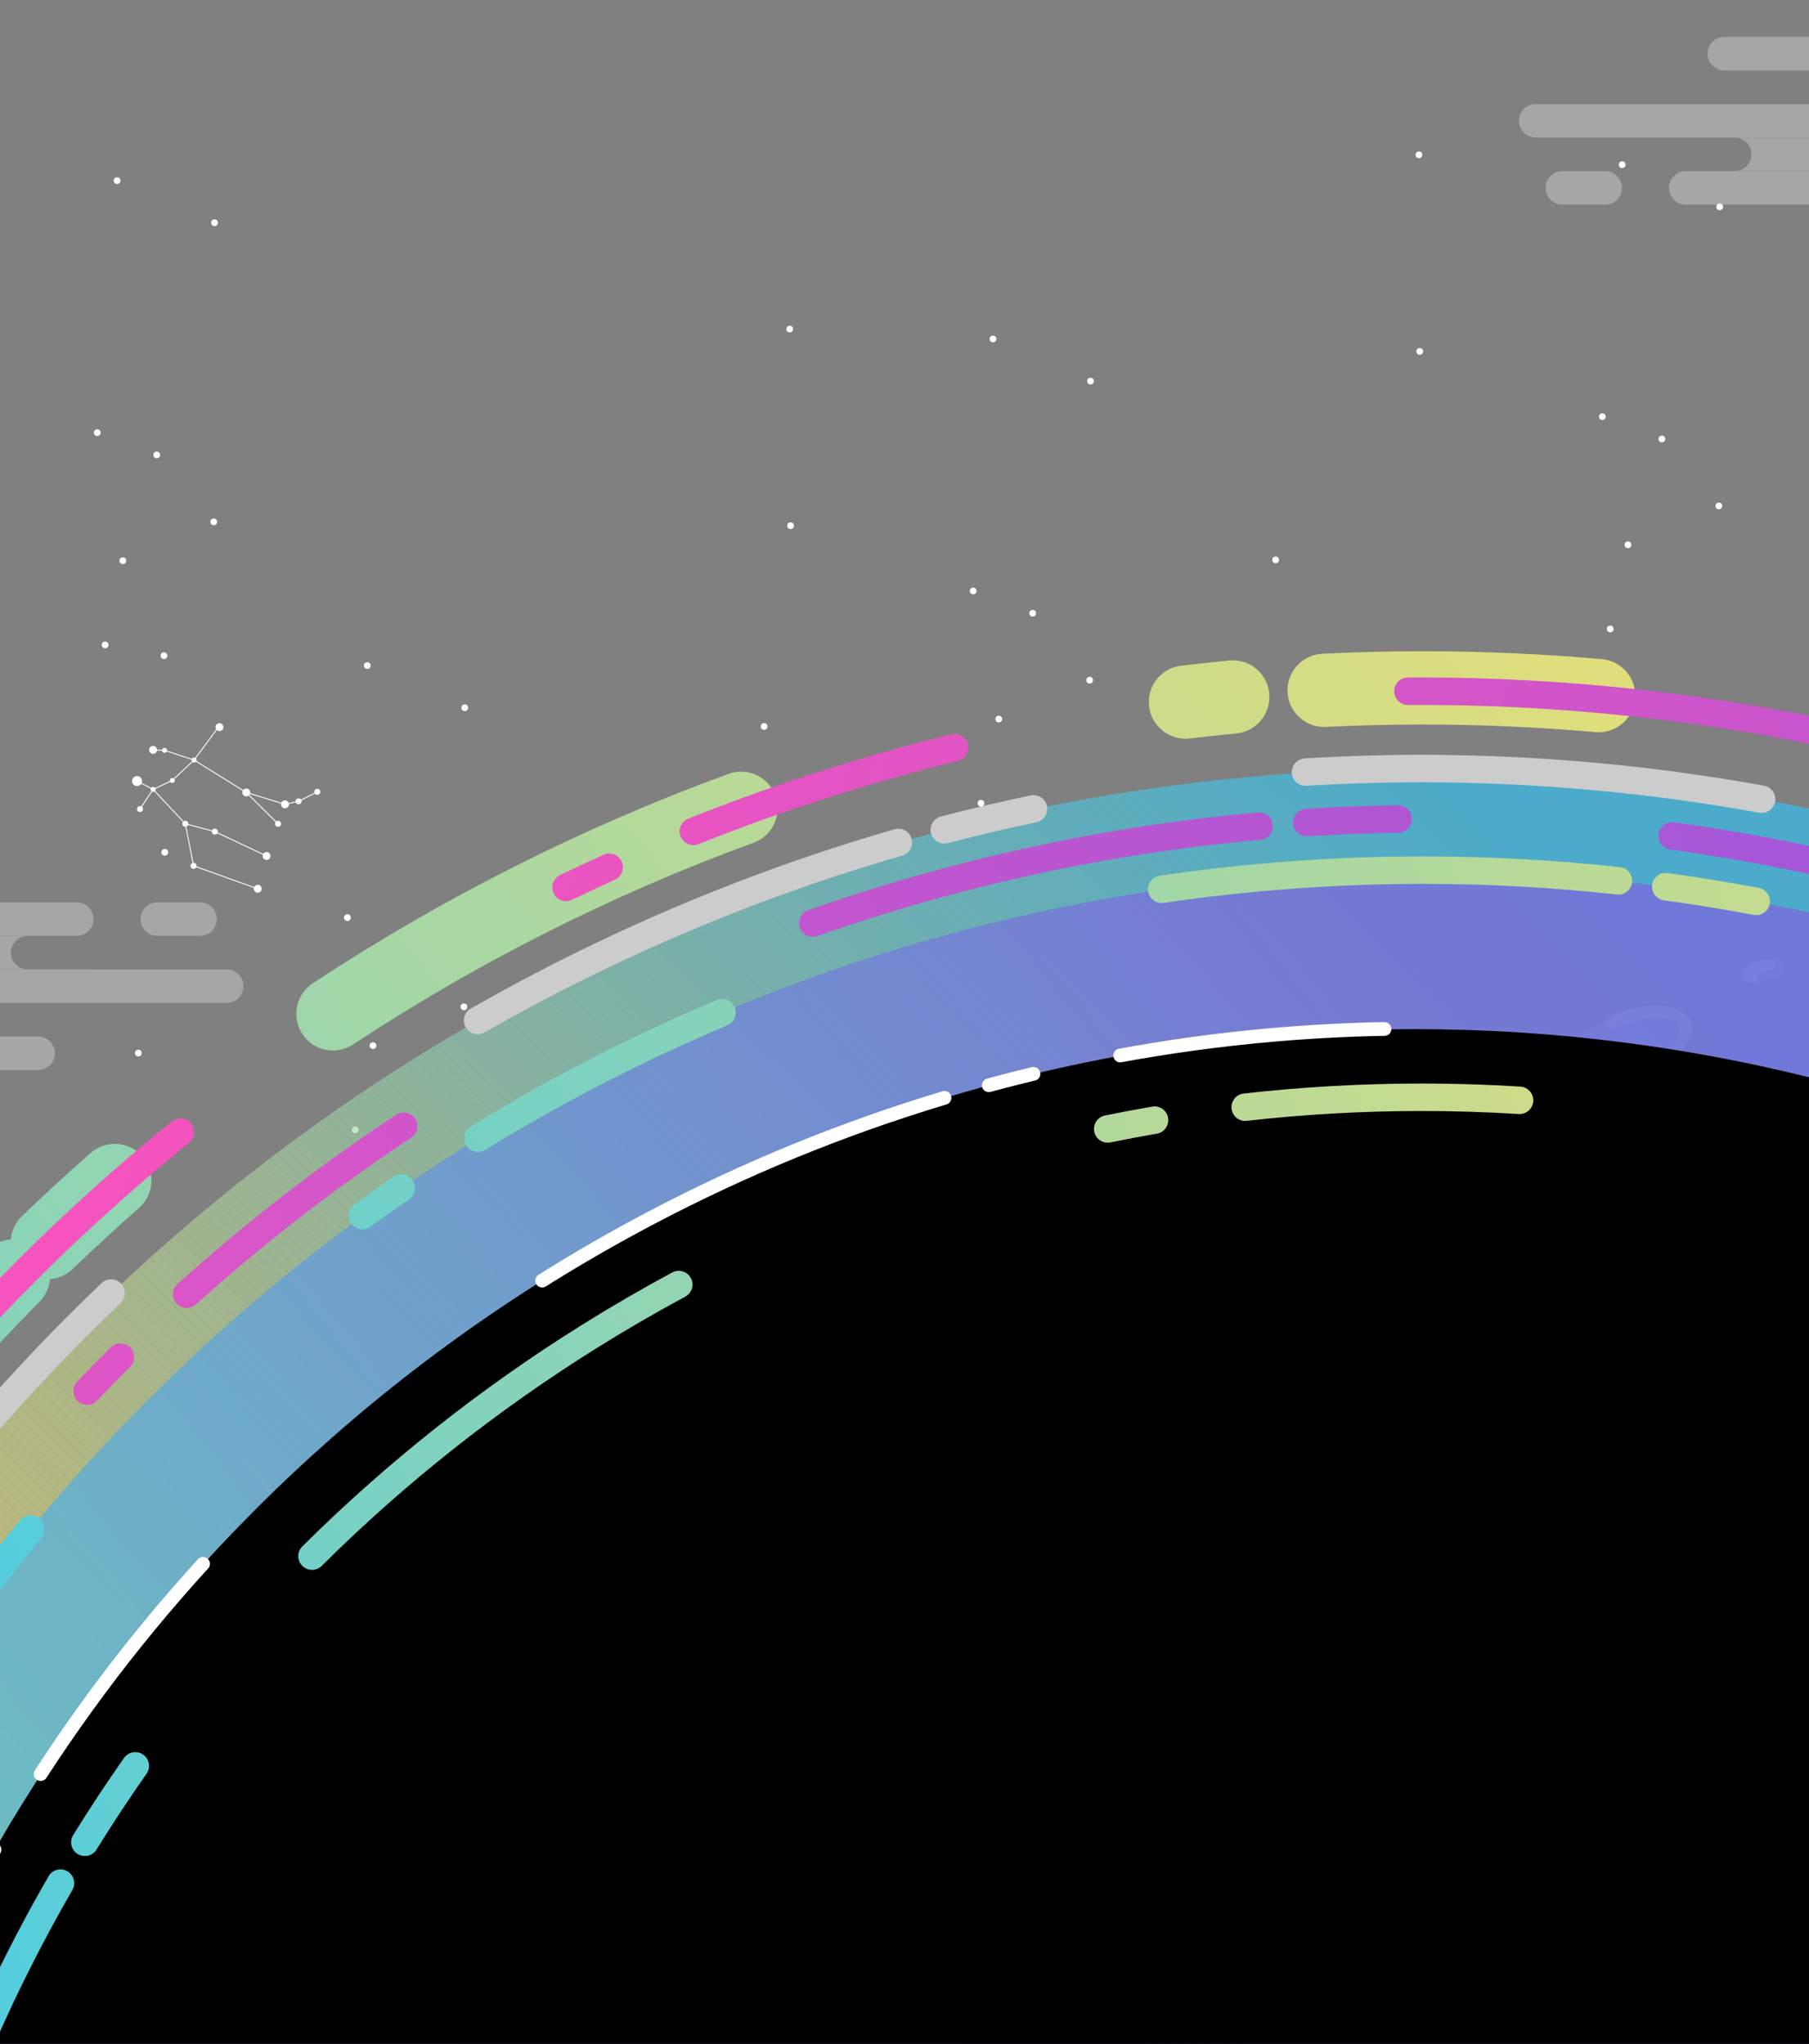 <?xml version="1.0" encoding="UTF-8"?><svg id="Layer_1" xmlns="http://www.w3.org/2000/svg" xmlns:xlink="http://www.w3.org/1999/xlink" viewBox="0 0 1975.06 2231.69"><rect x="0" y="0" width="1975.06" height="2231.69" fill="#808080" stroke="none"/><defs><style>.cls-1,.cls-2,.cls-3{fill:none;}.cls-4{fill:url(#linear-gradient);}.cls-5{clip-path:url(#clippath);}.cls-6{fill:#f3e16e;}.cls-7{fill:#f6e16c;}.cls-8{fill:#f7e16c;}.cls-9{fill:#f2e06f;}.cls-10{fill:#f9e16a;}.cls-11{fill:#f8e16b;}.cls-12{fill:#67d0d0;}.cls-13{fill:#66cfd0;}.cls-14{fill:#68d0cf;}.cls-15{fill:#65cfd1;}.cls-16{fill:#eee072;}.cls-17{fill:#ebe074;}.cls-18{fill:#f0e070;}.cls-19{fill:#eadf75;}.cls-20{fill:#f4e16e;}.cls-21{fill:#e9df75;}.cls-22{fill:#f5e16d;}.cls-23{fill:#e7df77;}.cls-24{fill:#e4df79;}.cls-25{fill:#e8df76;}.cls-26{fill:#ede073;}.cls-27{fill:#e3df7a;}.cls-28{fill:#fff;}.cls-29{fill:#ffe266;}.cls-30{fill:#fee267;}.cls-31{fill:#f1e070;}.cls-32{fill:#ece073;}.cls-33{fill:#fbe269;}.cls-34{fill:#e6df77;}.cls-35{fill:#fae169;}.cls-36{fill:#efe071;}.cls-37{fill:#e5df78;}.cls-38{fill:#fce268;}.cls-39{fill:#fde267;}.cls-40{fill:#90d5b3;}.cls-41{fill:#7cd2c1;}.cls-42{fill:#69d0ce;}.cls-43{fill:#7dd2c0;}.cls-44{fill:#71d1c9;}.cls-45{fill:#7fd2bf;}.cls-46{fill:#64cfd2;}.cls-47{fill:#80d3be;}.cls-48{fill:#63cfd2;}.cls-49{fill:#72d1c8;}.cls-50{fill:#97d5af;}.cls-51{fill:#95d5b0;}.cls-52{fill:#98d5ae;}.cls-53{fill:#6ad0ce;}.cls-54{fill:#7bd2c2;}.cls-55{fill:#96d5af;}.cls-56{fill:#7ed2c0;}.cls-57{fill:#9ed6aa;}.cls-58{fill:#91d5b2;}.cls-59{fill:#83d3bc;}.cls-60{fill:#9fd6a9;}.cls-61{fill:#92d5b2;}.cls-62{fill:#86d3ba;}.cls-63{fill:#b4d99a;}.cls-64{fill:#89d4b8;}.cls-65{fill:#b8d998;}.cls-66{fill:#9cd6ab;}.cls-67{fill:#8ad4b7;}.cls-68{fill:#9bd6ac;}.cls-69{fill:#9e9ef2;}.cls-70{fill:#9dd6ab;}.cls-71{fill:#a0d6a8;}.cls-72{fill:#8bd4b6;}.cls-73{fill:#8ed4b4;}.cls-74{fill:#8fd4b4;}.cls-75{fill:#b5d99a;}.cls-76{fill:#b6d999;}.cls-77{fill:#c1da91;}.cls-78{fill:#b3d99b;}.cls-79{fill:#70d1c9;}.cls-80{fill:#31c9f5;}.cls-81{fill:#bada96;}.cls-82{fill:#30c9f6;}.cls-83{fill:#2ec9f8;}.cls-84{fill:#8cd4b6;}.cls-85{fill:#b9d997;}.cls-86{fill:#8dd4b5;}.cls-87{fill:#b7d998;}.cls-88{fill:#84d3bb;}.cls-89{fill:#cedc88;}.cls-90{fill:#cddc89;}.cls-91{fill:#a4d7a6;}.cls-92{fill:#b0d89d;}.cls-93{fill:#a6d7a4;}.cls-94{fill:#aad8a1;}.cls-95{fill:#a7d7a4;}.cls-96{fill:#beda93;}.cls-97{fill:#add89f;}.cls-98{fill:#afd89e;}.cls-99{fill:#d8dd81;}.cls-100{fill:#b1d89d;}.cls-101{fill:#a3d7a6;}.cls-102{fill:#c0da92;}.cls-103{fill:#a9d8a2;}.cls-104{fill:#bbda96;}.cls-105{fill:#a8d7a3;}.cls-106{fill:#a5d7a5;}.cls-107{fill:#bdda94;}.cls-108{fill:#c2db91;}.cls-109{fill:#bfda93;}.cls-110{fill:#bcda95;}.cls-111{fill:#ccdc8a;}.cls-112{fill:#cbdc8a;}.cls-113{fill:#c6db8e;}.cls-114{fill:#c9db8c;}.cls-115{fill:#cfdc88;}.cls-116{fill:#dede7d;}.cls-117{fill:#ddde7e;}.cls-118{fill:#c8db8c;}.cls-119{fill:#d2dd85;}.cls-120{fill:#d1dc86;}.cls-121{fill:#c3db90;}.cls-122{fill:#d0dc87;}.cls-123{fill:#c4db8f;}.cls-124{fill:#abd8a1;}.cls-125{fill:#d6dd83;}.cls-126{fill:#d3dd85;}.cls-127{fill:#dcde7e;}.cls-128{fill:#dbde7f;}.cls-129{fill:#dadd80;}.cls-130{fill:#d4dd84;}.cls-131{fill:#d9dd81;}.cls-132{fill:#e0de7c;}.cls-133{fill:#d7dd82;}.cls-134{fill:#cadc8b;}.cls-135{fill:#acd8a0;}.cls-136{fill:#aed89f;}.cls-137{fill:#c5db8f;}.cls-138{fill:#e2de7a;}.cls-139{fill:#e1de7b;}.cls-140{fill:#c7db8d;}.cls-141{fill:#b2d99c;}.cls-142{fill:#dfde7c;}.cls-143{fill:#d5dd83;}.cls-144{fill:#40cbeb;}.cls-145{fill:#41cbea;}.cls-146{fill:#3ecbec;}.cls-147{fill:#3fcbec;}.cls-148{fill:#34c9f3;}.cls-149{fill:#35c9f3;}.cls-150{fill:#42cbea;}.cls-151{fill:#3ccaee;}.cls-152{fill:#3dcaed;}.cls-153{fill:#3bcaee;}.cls-154{fill:#88d4b9;}.cls-155{fill:#6cd0cc;}.cls-156{fill:#a1d7a8;}.cls-157{fill:#6fd1ca;}.cls-158{fill:#93d5b1;}.cls-159{fill:#6dd0cb;}.cls-160{fill:#a2d7a7;}.cls-161{fill:#44cbe8;}.cls-162{fill:#52cdde;}.cls-163{fill:#45cbe7;}.cls-164{fill:#51cddf;}.cls-165{fill:#85d3bb;}.cls-166{fill:#99d6ad;}.cls-167{fill:#87d3b9;}.cls-168{fill:#9ad6ad;}.cls-169{fill:#6ed0cb;}.cls-170{fill:#6bd0cd;}.cls-171{fill:#53cdde;}.cls-172{fill:#61cfd4;}.cls-173{fill:#59ced9;}.cls-174{fill:#57cedb;}.cls-175{fill:#29c8fb;}.cls-176{fill:#54cddd;}.cls-177{fill:#2bc8fa;}.cls-178{fill:#62cfd3;}.cls-179{fill:#48cce5;}.cls-180{fill:#2ac8fa;}.cls-181{fill:#33c9f4;}.cls-182{fill:#5aced9;}.cls-183{fill:#2cc8f9;}.cls-184{fill:#2dc8f8;}.cls-185{fill:#36caf2;}.cls-186{fill:#2fc9f7;}.cls-187{fill:#38caf1;}.cls-188{fill:#39caf0;}.cls-189{fill:#32c9f5;}.cls-190{fill:#58ceda;}.cls-191{fill:#37caf1;}.cls-192{fill:#56cddc;}.cls-193{fill:#55cddc;}.cls-194{fill:#3acaef;}.cls-195{fill:#82d3bd;}.cls-196{fill:#4acce4;}.cls-197{fill:#60cfd5;}.cls-198{fill:#5eced6;}.cls-199{fill:#5dced7;}.cls-200{fill:#5bced8;}.cls-201{fill:#47cce6;}.cls-202{fill:#73d1c7;}.cls-203{fill:#78d2c4;}.cls-204{fill:#74d1c7;}.cls-205{fill:#5fcfd5;}.cls-206{fill:#76d1c5;}.cls-207{fill:#77d2c4;}.cls-208{fill:#49cce5;}.cls-209{fill:#5cced7;}.cls-210{fill:#4dcce2;}.cls-211{fill:#75d1c6;}.cls-212{fill:#50cde0;}.cls-213{fill:#4ecde1;}.cls-214{fill:#81d3bd;}.cls-215{fill:#46cce7;}.cls-216{fill:#4bcce3;}.cls-217{fill:#7ad2c2;}.cls-218{fill:#4ccce3;}.cls-219{fill:#79d2c3;}.cls-220{fill:#43cbe9;}.cls-221{fill:#4fcde0;}.cls-222{fill:url(#linear-gradient-3);}.cls-223{fill:url(#linear-gradient-4);}.cls-224{fill:url(#linear-gradient-2);}.cls-225{fill:url(#linear-gradient-6);}.cls-226{fill:url(#linear-gradient-5);}.cls-2,.cls-3{stroke:#fff;stroke-miterlimit:10;}.cls-227{opacity:.3;}.cls-228{opacity:.6;}.cls-229{fill:url(#radial-gradient);}.cls-3{stroke-dasharray:0 0 0 0 0 0 50.33 96.78 290.34 483.9 483.9 50.33;stroke-linecap:round;stroke-width:15px;}</style><radialGradient id="radial-gradient" cx="991.34" cy="3206.17" fx="7221.56" fy="5895.81" r="6786" gradientTransform="translate(611.31 1428.73) scale(.48 .45)" gradientUnits="userSpaceOnUse"><stop offset=".08" stop-color="#fff" stop-opacity="0"/><stop offset=".76" stop-color="#29c8fb" stop-opacity=".8"/><stop offset=".76" stop-color="#28c1f4" stop-opacity=".79"/><stop offset=".78" stop-color="#2471a5" stop-opacity=".71"/><stop offset=".8" stop-color="#21366b" stop-opacity=".65"/><stop offset=".81" stop-color="#1f1247" stop-opacity=".61"/><stop offset=".82" stop-color="#1f053a" stop-opacity=".6"/><stop offset=".88" stop-color="#0d0219" stop-opacity=".27"/><stop offset=".94" stop-color="#030006" stop-opacity=".07"/><stop offset="1" stop-color="#000" stop-opacity="0"/></radialGradient><clipPath id="clippath"><circle class="cls-1" cx="1553.73" cy="2916.58" r="2076.93"/></clipPath><linearGradient id="linear-gradient" x1="974.4" y1="3877.78" x2="2855.08" y2="1899.9" gradientTransform="translate(480.91 -554.69) rotate(7.67)" gradientUnits="userSpaceOnUse"><stop offset="0" stop-color="#29c8fb" stop-opacity=".6"/><stop offset=".69" stop-color="#8858e0" stop-opacity=".6"/></linearGradient><linearGradient id="linear-gradient-2" x1="-213.16" y1="2170.76" x2="3747.97" y2="2170.76" gradientTransform="translate(-735.23 1315.96) rotate(-15.79)" gradientUnits="userSpaceOnUse"><stop offset="0" stop-color="#29c8fb"/><stop offset="1" stop-color="#ffe266"/></linearGradient><linearGradient id="linear-gradient-3" x1="-161.07" y1="1969.36" x2="3886.75" y2="1969.36" gradientTransform="translate(-863.81 1692.11) rotate(-19.96)" gradientUnits="userSpaceOnUse"><stop offset="0" stop-color="#fe53bb"/><stop offset="1" stop-color="#8858e0"/></linearGradient><linearGradient id="linear-gradient-4" x1="344.33" y1="1641.85" x2="3797.33" y2="1641.85" gradientTransform="translate(-1038.92 2429.14) rotate(-27.87)" xlink:href="#linear-gradient-2"/><linearGradient id="linear-gradient-5" x1="261.57" y1="1188.4" x2="4672.71" y2="1188.4" gradientTransform="translate(-1102.61 3590.02) rotate(-40.03)" xlink:href="#linear-gradient-2"/><linearGradient id="linear-gradient-6" x1="-608.87" y1="3733.64" x2="3729.46" y2="3733.64" gradientTransform="translate(1134.46 -1119.17) rotate(16.71)" xlink:href="#linear-gradient-3"/></defs><g><g class="cls-227"><ellipse class="cls-69" cx="1312.38" cy="1424.62" rx="44.15" ry="22.69" transform="translate(-618.34 1269.01) rotate(-42.74)"/><path class="cls-28" d="M1333.26,1390.33h0c-10.26,0-24.08,6.36-36.28,17.63h0l-.03,.03h-.01l-.02,.03h-.01l-.02,.03h0l-.02,.03h0l-.03,.03h0l-.03,.03h0l-.02,.03h0l-.02,.03h0l-.06,.06h0l-.03,.03h0l-.03,.03h0l-.09,.09h0l-.03,.03h0l-.12,.12h0l-.13,.12h0c-1.98,1.87-3.82,3.79-5.53,5.75h0l-.03,.03h0l-.02,.03h0l-.05,.06h0l-.02,.03h0l-.02,.03h0l-.02,.03h0l-.02,.03h-.01l-.02,.03h-.01v.03l-.02,.02h-.01v.03h-.02l-.06,.07h0l-.02,.03h0l-.02,.03h0l-.09,.1h0c-.23,.27-.46,.54-.68,.8-2.29,2.75-1.93,6.85,.83,9.15,1.22,1.02,2.7,1.51,4.17,1.51,1.86,0,3.7-.79,4.99-2.33,1.92-2.29,4.04-4.52,6.32-6.62,10.6-9.79,21.42-14.17,27.46-14.17h0c.96,0,1.6,.12,1.93,.22,.6,2.49-1.28,13.39-14.33,26.35-2.55,2.53-2.56,6.64-.03,9.19,1.27,1.28,2.94,1.92,4.61,1.92s3.31-.63,4.58-1.89c7.85-7.8,13.46-16.37,16.25-24.14h0c.03-.09,.06-.18,.1-.27h0v-.02h0l.04-.12h0v-.02h0l.04-.11h0v-.02h0v-.02h0l.03-.1h0v-.02h0v-.02h0v-.02h0l.02-.06h0v-.02h0v-.02h0v-.02h0v-.02h0l.02-.06h0v-.02h0v-.02h0v-.02h0l.02-.06h0v-.02h0v-.02h0v-.02h0v-.02h0l.02-.08h0v-.02h0v-.02h0v-.02h0l.02-.06h0v-.02h0v-.02h0v-.02h0v-.02h0v-.04h.02v-.02h0v-.02h0v-.02h0v-.02h0v-.02l.02-.05h0v-.02h0v-.02h0v-.02h0v-.02h0v-.04h.01v-.02h0v-.02h0v-.02h0v-.02h0v-.02h0v-.04h.01v-.02h0v-.02h0v-.02h0v-.02h0v-.02h0v-.03h.01v-.02h0v-.02h0v-.02h0v-.02h0v-.02h0v-.03h.01v-.02h0v-.02h0v-.02h0v-.02h0v-.04h0v-.02h0v-.02h0v-.02h0v-.02h0v-.02h0v-.03h0v-.02h0v-.02h0v-.02h0v-.02h0v-.04h0v-.02h0v-.02h0v-.02h0v-.02h0v-.02h0v-.03h0v-.02h0v-.02h0v-.02h0v-.02h0v-.02h0v-.03h0v-.02h0v-.02h0v-.02h0v-.02h0v-.03h0v-.03h0v-.02h0v-.02h0v-.02h0v-.02h0v-.03h0v-.03h0v-.02h0v-.02h0v-.02h0v-.02h0v-.03h0v-.02h0v-.02h0v-.02h0v-.02h0v-.02h0v-.03h0v-.02h0v-.02h0v-.02h0v-.02h0v-.03h0v-.02h0v-.02h0v-.02h0v-.02h0v-.02h0v-.05h.01v-.02h0v-.02h0v-.02h0v-.02h0l.02-.07h0v-.02h0v-.02h0v-.02h0v-.05h.01v-.02h0v-.02h0v-.02h0v-.02h0v-.05h.01v-.02h0v-.02h0v-.02h0v-.02h0v-.05h.01v-.02h0v-.02h0v-.02h0v-.02h0v-.05h.01v-.02h0v-.02h0v-.02h0l.02-.07h0v-.02h0v-.02h0v-.03h0v-.07h.02v-.02h0v-.02h0v-.03h0v-.07h.02v-.02h0v-.02h0v-.03h0v-.05h0v-.02h0v-.02h0v-.02h0v-.07h.01v-.02h0v-.02h0v-.02h0v-.07h.01v-.02h0v-.02h0v-.02h0v-.07h.01v-.02h0v-.02h0v-.07h.01v-.02h0v-.02h0v-.02h0v-.02h0v-.05h0v-.02h0v-.02h0v-.02h0v-.07h.01v-.02h0v-.02h0v-.02h0v-.02h0v-.05h0v-.02h0v-.02h0v-.02h0v-.07h.01v-.02h0v-.02h0v-.09h.02v-.02h0v-.02h0v-.09h.01v-.02h0v-.02h0v-.09h.01v-.02h0v-.02h0v-.09h.01v-.02h0v-.02h0v-.09h.01v-.02h0v-.02h0v-.07h0v-.02h0v-.02h0v-.09h.01v-.02h0v-.02h0v-.09h.01v-.02h0v-.02h0v-.09h.01v-.02h0v-.09h.01v-.02h0v-.02h0v-.02h0v-.07h0v-.02h0v-.02h0s0-.06,.01-.09h0v-.02h0v-.02h0v-.09h0v-.02h0v-.02h0v-.11h.01s0-.07,.01-.11h0v-.02h0s0-.07,.01-.11h0v-.02h0v-.02h0v-.09h0v-.02h0v-.09h0v-.02h0v-.02h0v-.11h0v-.11h0v-.02h0v-.02h0v-.07h0v-.02h0v-.02h0v-.02h0v-.07h0v-.02h0v-.02h0v-.09h0v-.02h0v-.02h0s0-.06,0-.09h0v-.02h0v-.02h0v-.09h0v-.02h0v-.02h0v-.09h0v-.02h0v-.02h0v-.09h0v-.02h0v-.02h0v-.06h0v-.02h0v-.02h0v-.09h0v-.02h0v-.02h0v-.09h0v-.02h0v-.02h0v-.06h0v-.02h0v-.02h0v-.02h0v-.06h0v-.02h0v-.02h0v-.02h0s0-.04,0-.06h0v-.02h0v-.02h0v-.02h0v-.06h0v-.02h0v-.02h0v-.08h0v-.02h0v-.02h0v-.06h0v-.02h0v-.02h0v-.02h0v-.06h0v-.02h0v-.02h0v-.02h0v-.06h0v-.02h0v-.02h0v-.02h0v-.06h0v-.02h0v-.02h0v-.02h0v-.04h0v-.02h0v-.02h0v-.02h0v-.02h0v-.04h0v-.02h0v-.02h0v-.02h0v-.02h0v-.04h0v-.02h0v-.02h0v-.02h0v-.02h0v-.02h0v-.02h0v-.02h0v-.02h0v-.02h0v-.06h0v-.02h0v-.02h0v-.02h0v-.04h0v-.02h0v-.02h0v-.02h0v-.02h0v-.04h0v-.02h0v-.02h0v-.02h0v-.02h0v-.04h0v-.02h0v-.02h0v-.02h0v-.02h0v-.02h0v-.02h0v-.02h0v-.02h0v-.02h0v-.02h0v-.02h0v-.02h0v-.02h0v-.02h0v-.02h0v-.02h0v-.02h0v-.02h0v-.02h0v-.02h0v-.02h0v-.02h0v-.02h0v-.02h0v-.02h0v-.02h0v-.02h0v-.04h0v-.02h0v-.02h0v-.02h0v-.02h0v-.02h0v-.02h0v-.02h0v-.02h0v-.02h0v-.02h0v-.03h0v-.02h0v-.02h0v-.02h0v-.02h0v-.02h0v-.02h0v-.02h0v-.02h0v-.02h0v-.02h0v-.02h0v-.02h0v-.02h0v-.02h0v-.02h0v-.02h0v-.04h0v-.02h0v-.02h0v-.02h0v-.02h0v-.02h0v-.02h0v-.02h0v-.02h0v-.02h0v-.02h0v-.02h0v-.02h0v-.02h0v-.02h0v-.02h0v-.02h0v-.02h0v-.02h0v-.02h0v-.02h0v-.02h0v-.02h0v-.02h0v-.02h0v-.02h0v-.02h0v-.02h0v-.02h0v-.02h0v-.02h0v-.02h0v-.02h0v-.02h0v-.02h0v-.02h0v-.02h0v-.02h0v-.02h0v-.02h0v-.02h0v-.02h0v-.02h0v-.02h0v-.02h0v-.05h-.01v-.02h0v-.02h0v-.02h0v-.02h0v-.03h0v-.02h0v-.02h0v-.02h0v-.02h0v-.04h0v-.02h0v-.02h0v-.02h0v-.02h0v-.02h0v-.03h0v-.02h0v-.02h0v-.02h0v-.02h0v-.02h0v-.03h0v-.02h0v-.02h0v-.02h0v-.02h0v-.02h0v-.03h0v-.02h0v-.02h0v-.02h0v-.02h0v-.02h0v-.03h0v-.02h0v-.02h0v-.02h0v-.02h0v-.03h0v-.02h0v-.02h0v-.02h0v-.02h0v-.05h-.01v-.02h0v-.02h0v-.02h0v-.02h0v-.03h0v-.02h0v-.02h0v-.02h0v-.02h0v-.02h0v-.03h0v-.02h0v-.02h0v-.02h0v-.02h0v-.04h-.01v-.02h0v-.02h0v-.02h0v-.02h0v-.04h-.01v-.02h0v-.02h0v-.02h0v-.02h0v-.04h-.01v-.02h0v-.02h0v-.02h0v-.02h0v-.03h-.01v-.02h0v-.02h0v-.02h0v-.02h0v-.04h-.01v-.02h0v-.02h0v-.02h0v-.02l-.02-.04h0v-.02h0v-.02h0v-.02h0v-.06h-.02v-.02h0v-.02h0v-.02h0v-.05h-.02v-.02h0v-.02h0v-.02h0v-.02h0l-.02-.04h0v-.02h0v-.02h0v-.02l-.02-.05h0v-.02h0v-.02h0v-.02h0l-.02-.06h0v-.02h0v-.03h0l-.02-.06h0v-.02h0v-.02h0v-.02h0l-.02-.04h0v-.02h0v-.02h0v-.03h0l-.02-.04h0v-.02h0v-.02h0v-.02l-.02-.05h0v-.02h0v-.02h0l-.02-.07h0v-.02h0v-.03h0l-.02-.06h0v-.02h0v-.02h0l-.02-.05h0v-.02h0v-.02h0v-.03h0l-.02-.04h0v-.02l-11.09,5.06h0l.1-.18h0l-.1,.18,11.09-5.06h0v-.02h0l-.02-.05h0v-.02h0v-.02h0v-.02l-.02-.03h0v-.02h0v-.02h0v-.02h0v-.02h0v-.02h0v-.02h0v-.02h0v-.02h0v-.02h0v-.02h0v-.02h0v-.02h0v-.02h0v-.02h0v-.02h0v-.02h0v-.02h0l-.02-.03h0v-.02h0v-.02h0v-.02h0v-.02h0v-.02h-.01v-.02h0v-.02h0v-.02h-.01v-.02h0v-.02h0v-.02h0v-.02h0v-.02h-.01v-.02h0v-.02h0v-.02h-.01v-.03h0v-.02h-.02v-.02h-.01v-.02h0v-.02h0v-.02h-.01v-.02h-.01v-.02h0v-.02h0v-.02h-.01v-.02h0v-.02h-.01v-.02h0v-.02h-.01v-.02h-.01v-.02h-.01v-.02h0v-.02h-.01v-.02h-.01v-.02h-.01v-.02h-.01v-.03h-.02v-.02h-.01v-.02h0l-.02-.04h0v-.02h-.01v-.02h0l-.02-.04h0v-.02h-.01l-.03-.06h0v-.02h-.01v-.02h0l-.02-.04h0v-.03h0l-.03-.05h0v-.02h-.01l-.03-.06h0v-.03h0l-.03-.05h0l-.04-.08h0c-.18-.28-.37-.54-.57-.79h0s-.04-.05-.06-.07h0l-.06-.07h0l-.06-.07h0l-.05-.06h-.01v-.02h0l-.03-.03h-.01v-.02h-.02l-.03-.04h-.01v-.02h-.01v-.02h-.01l-.02-.03h-.01v-.02h-.02v-.02h-.02v-.02h-.02v-.02h-.02v-.02h-.02v-.02h-.01v-.02h-.02v-.02h-.02v-.02h-.02v-.03h-.02v-.02h-.02v-.02h-.02v-.02h-.02v-.02h-.02v-.02h-.02v-.02h-.02v-.02h-.02v-.02h-.01v-.02h-.02l-.03-.03h0l-.03-.03h0l-.03-.03h0l-.03-.03h0l-.03-.03h0c-.81-.81-1.72-1.49-2.72-2.04l-2.05,3.69h0l2.05-3.69c-2.3-1.28-5.1-1.91-8.24-1.95h-.25Z"/></g><g class="cls-227"><ellipse class="cls-69" cx="1184.94" cy="1549.56" rx="64.88" ry="33.34" transform="translate(-736.97 1215.7) rotate(-42.74)"/></g><g class="cls-227"><ellipse class="cls-69" cx="1235.06" cy="1447.19" rx="9.67" ry="4.97" transform="translate(-654.19 1222.53) rotate(-42.74)"/></g><g class="cls-227"><ellipse class="cls-69" cx="1780.66" cy="1140.32" rx="69.5" ry="36.9" transform="translate(-287.57 700.41) rotate(-20.63)"/><path class="cls-28" d="M1807.63,1097.98h0c-12.12,0-25.97,2.53-39.97,7.8l-.05,.02h-.01l-.04,.02h0c-2.42,.92-4.78,1.89-7.07,2.91h0s-.06,.03-.1,.04h0l-.04,.02h-.01l-.03,.02h-.01l-.04,.02h0l-.04,.02h-.02l-.03,.02h-.02l-.02,.02h-.02l-.03,.02-.04,.02h-.02l-.03,.02h-.02l-.03,.02h0l-.11,.05h0c-.78,.35-1.55,.71-2.31,1.08-3.24,1.54-4.62,5.42-3.07,8.66,1.11,2.34,3.44,3.71,5.87,3.71,.94,0,1.89-.2,2.79-.63,2.96-1.41,6.04-2.72,9.17-3.9,12.11-4.56,24.35-6.97,35.39-6.97h0c13.37,0,23.79,3.79,25.91,9.43,3.43,9.12-12.18,30.12-44.46,42.27-12.11,4.56-24.35,6.97-35.39,6.97-5.74,0-10.85-.65-15.18-1.94-.62-.18-1.24-.27-1.85-.27-2.8,0-5.39,1.83-6.23,4.65-1.02,3.44,.94,7.04,4.37,8.07,2.18,.65,4.49,1.17,6.92,1.56h.08s.04,.02,.07,.02h.08s.05,.02,.07,.02h.08l.02,.02h.08l.04,.02h.08l.02,.02h.08l.06,.02h.08l.02,.02h.08l.03,.02h.09l.02,.02h.09l.02,.02h.1v.02h.11v.02h.11l.02,.02h.1v.02h.12l.03,.02h.11v.02h.12v.02h.12l.03,.02h.11v.02h.12l.03,.02h.12l.03,.02h.12s.05,.02,.07,.02h.11l.03,.02h.11l.04,.02h.12l.03,.02h.11l.07,.02h0s.07,0,.11,.01h.04s.07,.01,.11,.02h0s.05,0,.07,0h.08l.07,.02h.08l.07,.02h.08l.07,.02h.11l.07,.02h.08c.19,.03,.38,.04,.57,.06h.15c.05,.02,.1,.02,.15,.03h0c.05,0,.1,0,.15,.01h.12l.08,.02h.16l.08,.02h.2l.07,.02h.08s.05,0,.07,.01h0s.05,0,.08,0h.2l.04,.02h0c.06,0,.13,0,.19,.01h.24l.08,.02h.2l.07,.02h.08s.05,0,.07,0h.08s.05,0,.07,0h0s.05,0,.08,0h.28s.05,.02,.08,.02h.28l.08,.02h.32l.07,.02h.44v.02h.53l.04,.02h.73l.03,.02h1.3c12.12,0,25.97-2.52,39.97-7.79,31.54-11.87,53.35-33.69,53.35-51.74,0-2.51-.42-4.95-1.3-7.28h0l-.03-.07c-4.41-11.59-19.11-17.78-38.05-17.78h0Z"/></g><g class="cls-227"><ellipse class="cls-69" cx="1924.21" cy="1059.93" rx="22.9" ry="11.66" transform="translate(-213.66 554.41) rotate(-15.54)"/><path class="cls-28" d="M1932.03,1047.13h0c-3.38,0-7.12,.51-10.95,1.57h-.05l-.04,.03h-.05l-.02,.02h-.05v.02h-.05l-.02,.02h-.03l-.05,.02h-.03l-.04,.02h-.05v.02h-.05l-.02,.02h-.03l-.05,.02h-.03l-.05,.02h-.03l-.04,.02h-.05l-.02,.02h-.02l-.05,.02h-.05l-.02,.02h0l-.07,.02h0l-.12,.04h-.02l-.05,.02h0l-.05,.02h-.02l-.05,.02h-.02l-.05,.02h-.02l-.05,.02h-.03l-.05,.02h0c-.11,.04-.22,.07-.33,.11h0c-.37,.12-.74,.25-1.11,.38h0c-1.95,.69-3.78,1.5-5.45,2.38h0c-.2,.11-.4,.22-.6,.33h0s-.08,.04-.11,.06h0c-.07,.04-.14,.08-.21,.12h0l-.11,.06h0l-.04,.02h-.02l-.04,.03h-.02l-.04,.03h-.02l-.02,.02h-.02l-.04,.03h-.02l-.04,.03h-.02l-.04,.03h-.02l-.04,.03h0l-.05,.03h-.02l-.04,.03h0l-.04,.02h-.02l-.09,.07h0l-.05,.03h0l-.04,.02h-.02l-.02,.02h-.02l-.02,.02h0l-.03,.02h-.02l-.03,.03h-.02l-.03,.03h-.02l-.03,.03h-.02l-.02,.02h-.02l-.02,.02h-.02v.02h-.02l-.03,.02h-.02l-.02,.02h-.02v.02h-.03l-.02,.02h-.02l-.02,.02h-.02v.02h-.04v.02h-.02l-.03,.02h-.02l-.03,.03h-.02l-.03,.03h-.02l-.02,.02h-.02v.02h-.03v.02h-.02v.02h-.03v.02h-.03l-.02,.02h-.02l-.02,.02h-.02v.02h-.03v.02h-.03l-.02,.02h-.02l-.03,.03h-.02l-.03,.03h-.02l-.03,.03h-.02l-.02,.02h-.02v.02h-.03l-.02,.02h0l-.03,.02h-.02v.02h-.03v.02h-.02l-.03,.02h-.02l-.03,.04h-.02l-.02,.02h-.02v.02h-.03v.02h-.03l-.02,.02h-.02v.02h-.03v.02h-.03v.02h-.03v.02h-.03v.02h-.03v.02h-.03l-.02,.02h-.02l-.02,.02h-.02v.02h-.03v.02h-.03v.02h-.03v.02h-.03v.02h-.02v.02h-.03v.02h-.03v.02h-.03v.02h-.03v.02h-.02v.02h-.03v.02h-.03v.02h-.02v.02h-.03v.02h-.02v.02h-.03v.02h-.02v.02h-.03v.02h-.02v.02h-.03v.02h-.02v.02h-.03v.02h-.03v.02h-.02v.02h-.03v.02h-.02v.02h-.03v.02h-.02v.02h-.03v.02h-.02v.02h-.03v.02h-.03v.02h-.02v.02h-.03v.02h-.02v.02h-.03v.02h-.02v.02h-.03v.02h-.03v.02h-.02v.02h-.03v.02h-.02l-.03,.03h-.02v.02h-.03v.02h-.02l-.03,.03h-.02l-.03,.04h-.02v.03h-.03v.02h-.03v.02h-.02v.02h-.03v.02h-.03v.03h-.03l-.03,.04h-.02v.02h-.03v.02h-.03v.02h-.03v.02h-.03v.02h-.03v.02h-.01l-.03,.02h-.02l-.03,.04h-.02v.03h-.03v.02h-.03v.02h-.02l-.03,.04h-.02v.02h-.03v.02h-.01l-.03,.02h-.02l-.03,.04h-.02v.03h-.03v.02h-.03v.02h-.01l-.03,.03h-.02l-.03,.04h-.02l-.03,.04h-.01l-.03,.04h-.02v.03h-.03v.02h-.03v.02h-.01l-.03,.03h-.01l-.03,.04h-.01l-.03,.04h-.01v.02h-.03v.03h-.01l-.03,.02h0l-.03,.02h-.01l-.03,.04h-.01l-.03,.04h-.02v.03h-.03v.02h-.03v.03h-.03v.03h-.03l-.03,.04h-.01l-.03,.04h0l-.04,.04h0l-.03,.03h-.01l-.02,.04h-.01l-.03,.04h-.01l-.03,.04h0l-.08,.08h0l-.04,.04h0c-.95,.94-1.74,1.91-2.36,2.88h0c-1.31,2.06-1.82,4.15-1.34,6.1h0v.05h.01v.04h.01v.04h0v.02h0v.02h0v.02h0v.02h0v.02h0v.02h0v.02h0v.02h0v.02h0v.02h0v.02h0v.02h0l.02,.06h0v.02h0v.02h0v.02h0v.02h0v.02h0v.02h0l.02,.07h0v.02h0v.02h0v.02h0v.02h0v.02h0l.03,.07h0v.02h0v.02h0v.02h0v.02h0s.02,.07,.04,.1h0v.02h.01v.02h.01v.02h.01v.02h.01v.02h0l.03,.07h0v.02h.01v.02h.01v.02h.01v.02h.01l.04,.09h0v.02h.01v.02h.01v.02h.01v.02h0s.03,.06,.05,.09h0v.02h.01v.02h.01v.02h.01v.02h.01v.02h0l.03,.04h0v.02h.01v.02h.01v.02h.01v.02h.01v.02h.01v.02h0l.02,.03h0v.02h.01v.02h.01v.02h.01v.02h.01v.02h.01v.02h.01l.02,.04h0v.02h.01v.02h.01v.02h.01v.02h.01v.02h.01v.02h.01l.02,.03h.01v.02h.01v.02h.01v.02h.02v.02h.02v.02h.01v.02h.01v.02h.02v.02h.01v.02h.02v.02h.02v.02h.02v.02h.02v.02h.02v.02h.02v.02h.02v.02h0l.03,.04h.01v.02h.02v.02h.02v.02h.02v.02h.02v.02h.02v.02h0l.04,.05h0v.02h.02v.02h.02v.02h.02v.02h.02v.02h.02s.04,.05,.06,.07h0v.02h.02v.02h.02v.02h.02v.02h0s.08,.08,.12,.12h0v.02h0c.71,.7,1.59,1.32,2.62,1.83h0c1.56,.78,3.46,1.34,5.6,1.65h.09l.02,.02h.09v.02h.09l.05,.02h.02c.06,.01,.13,.02,.19,.03,.27,.03,.54,.05,.8,.05,3.23,0,6.03-2.41,6.44-5.7,.16-1.29-.07-2.55-.6-3.64,1.45-.72,3.21-1.42,5.26-1.99,2.57-.72,5.16-1.09,7.46-1.09,3.59,0,6.5-2.91,6.5-6.5,0-3.59-2.91-6.5-6.5-6.5h0Z"/></g><g class="cls-227"><ellipse class="cls-69" cx="1278.36" cy="1513.57" rx="22.9" ry="11.77" transform="translate(-687.74 1269.55) rotate(-42.74)"/><path class="cls-28" d="M1289.16,1495.78h-.01c-3.14,0-6.99,1.15-11.14,3.51h-.02v.02h-.04v.02h-.03v.02h-.03v.02h-.03v.02h-.03v.02h-.03v.02h-.03v.02h-.03l-.03,.03h0l-.03,.02h-.02v.02h-.03v.02h-.03v.02h-.03v.02h-.03v.02h-.03v.02h-.03l-.1,.07h-.02v.02h-.03v.02h-.03v.02h-.03v.02h-.03v.02h-.01c-.06,.04-.12,.07-.18,.11h-.02v.02h-.03v.02h-.01c-.06,.04-.12,.07-.18,.11h-.01v.02h-.02c-5.29,3.28-9.93,7.91-13.03,12.68h0l-.02,.03h0v.03h0s-.06,.1-.09,.15h0l-.02,.04h0v.03h0l-.02,.03h0l-.02,.03h0l-.07,.11h0l-.02,.03h0l-.02,.03h0v.03h-.02v.03h-.02v.02h0l-.05,.09h0v.02h0v.02h-.01v.02h0v.02h-.01v.02h-.01v.02h-.01v.02h-.01v.02h0v.03h-.02v.02h-.01v.03h-.02v.02h-.01v.02h-.01v.02h-.01v.02h-.01v.02h-.01v.02h-.01v.02h-.01v.02h-.01v.02h-.01v.02l-.04,.06h0v.02h-.01v.02h-.01v.02h-.01v.02h-.01v.02h-.01v.02h-.01v.02h-.01v.02h0l-.06,.11h0v.02h-.01v.03h-.01v.03h-.01v.03h0v.02h-.01c-.03,.05-.06,.1-.09,.15h0c-1.69,2.96-2.74,5.91-2.95,8.56h0c-.01,.17-.02,.33-.03,.5h0v.02h0v.02h0v.02h0v.02h0v.02h0v.03h0v.04h0c0,.17,0,.33,0,.49h0v.03h0v.02h0v.02h0v.05h0v.02h0v.02h0v.02h0v.02h0v.02h0v.02h0v.02h0v.02h0v.02h0v.02h0v.02h0v.02h0v.02h0v.02h0v.02h0v.02h0v.02h0v.02h0v.02h0v.02h0v.02h0v.02h0v.02h0v.02h0v.02h0v.02h0v.02h0v.02h0v.02h0v.02h0v.02h0v.02h0v.02h0v.02h0v.02h0v.02h0v.02h0v.02h0v.02h0v.02h0v.02h0v.02h0v.02h0v.02h0v.02h0v.02h0v.02h0v.02h0v.02h0v.02h0v.02h0v.02h0v.02h0v.02h0v.02h0v.02h0v.02h0v.02h0v.02h0v.02h0v.02h0v.02h0c-.08-.78-.02-1.59,.2-2.39l12.7,1.01h0c.17-2.1,4.34-9.17,11.69-13.36,2.6-1.48,4.3-1.81,4.74-1.81,3.59,0,6.5-2.92,6.49-6.51,0-3.59-2.91-6.49-6.5-6.49h0Zm-29.32,29.56h0Zm0,.02h0Zm0,.02h0Zm0,.02h0Zm0,.02v0h0Zm0,.02h0Zm0,.02h0Zm0,.02h0Zm0,.02h0Zm0,.02h0Zm0,.02h0Zm0,.02h0Zm0,.02h0Zm0,.02h0Zm0,.02h0Zm0,.02h0Zm0,.02h0Zm0,.02h0Zm0,.02h0Zm0,.02h0Zm0,.02h0Zm0,.02h0Zm0,.02h0Zm0,.02v0h0Zm0,.02h0Zm0,.02h0Zm0,.02h0Zm0,.02h0Zm0,.02v0h0Zm0,.02h0Zm0,.02v0h0Zm0,.02h0Zm0,.02h0Zm0,.02h0Zm0,.02h0Zm0,.02h0Zm0,.02h0Zm0,.02h0Zm0,.02v0h0Zm0,.02h0Zm0,.02h0Zm0,.02v0h0Zm0,.02h0Zm0,.02v0h0Zm0,.03h0Zm0,.02v0h0Zm0,.02h0Zm0,.02h0Zm0,.02v0h0Zm0,.02h0Zm0,.02v0h0Zm0,.03h0Zm0,.02v0h0Zm0,.02h0Zm0,.02v0h0Zm0,.03h0Zm0,.02v0h0Zm0,.02h0Zm0,.02h0Zm0,.01v0h0Zm0,.02h0Zm0,.02v0h0Zm0,.03h0Zm0,.01v0h0Zm0,.02h0Zm0,.02v0h0Zm0,.03h0Zm0,.02v0h0Zm0,.03v0h0Zm.01,.05v0h0Zm0,.03v0h0Zm.01,.05c.14,.43,.31,.84,.52,1.21h0c-.21-.37-.38-.78-.52-1.21h0Zm.52,1.21c.69,1.25,1.74,2.17,3.08,2.75-1.35-.58-2.4-1.56-3.08-2.75h0Zm3.08,2.75h0Zm0,0h0Zm0,0h0Z"/></g><g class="cls-227"><ellipse class="cls-69" cx="1559.04" cy="1318.91" rx="139.46" ry="58.66" transform="translate(-455.54 984.83) rotate(-30.81)"/></g></g><g class="cls-227"><path class="cls-28" d="M30.34,1058.5H-83.76c-10.07,0-18.31,8.24-18.31,18.31s8.24,18.31,18.31,18.31H247.52c10.07,0,18.31-8.24,18.31-18.31s-8.24-18.31-18.31-18.31H30.34Z"/><path class="cls-28" d="M-247.52,1021.87H83.76c10.07,0,18.31-8.24,18.31-18.31s-8.24-18.31-18.31-18.31H-247.52c-10.07,0-18.31,8.24-18.31,18.31s8.24,18.31,18.31,18.31Z"/><path class="cls-28" d="M236.71,1003.56c0-10.07-8.24-18.31-18.31-18.31h-46.77c-10.07,0-18.31,8.24-18.31,18.31s8.24,18.31,18.31,18.31h46.77c10.07,0,18.31-8.24,18.31-18.31Z"/><path class="cls-28" d="M-53.06,1131.76c-10.07,0-18.31,8.24-18.31,18.31s8.24,18.31,18.31,18.31H41.62c10.07,0,18.31-8.24,18.31-18.31s-8.24-18.31-18.31-18.31H-53.06Z"/><path class="cls-28" d="M12.03,1040.19h0c0-10.07,8.24-18.31,18.31-18.31H-50.2c-10.07,0-18.31,8.24-18.31,18.31h0c0,10.07,8.24,18.31,18.31,18.31H30.34c-10.07,0-18.31-8.24-18.31-18.31Z"/></g><rect class="cls-229" y="0" width="1975.06" height="3564.64"/><g><circle class="cls-28" cx="167.14" cy="818.81" r="4.31"/><circle class="cls-28" cx="149.6" cy="852.85" r="5.47"/><circle class="cls-28" cx="311.13" cy="878.21" r="4.31"/><circle class="cls-28" cx="268.92" cy="865.31" r="4.31"/><circle class="cls-28" cx="291.02" cy="934.63" r="4.31"/><circle class="cls-28" cx="281.39" cy="970.47" r="4.31"/><circle class="cls-28" cx="179.66" cy="819.32" r="2.72"/><circle class="cls-28" cx="239.6" cy="793.92" r="4.31"/><circle class="cls-28" cx="211.87" cy="829.87" r="2.72"/><circle class="cls-28" cx="188.07" cy="852.2" r="2.72"/><circle class="cls-28" cx="167.14" cy="861.89" r="2.72"/><circle class="cls-28" cx="202.35" cy="899.49" r="3.26"/><circle class="cls-28" cx="152.86" cy="883.39" r="3.26"/><circle class="cls-28" cx="234.57" cy="908.02" r="3.26"/><circle class="cls-28" cx="211.33" cy="945.36" r="3.26"/><circle class="cls-28" cx="325.98" cy="874.95" r="3.26"/><circle class="cls-28" cx="303.56" cy="899.49" r="3.26"/><circle class="cls-28" cx="346.47" cy="864.61" r="3.26"/><polyline class="cls-2" points="237.83 794.85 211.87 829.87 268.92 865.31 303.56 899.49"/><polyline class="cls-2" points="346.47 864.61 325.98 874.95 311.13 878.21 268.92 865.31"/><polyline class="cls-2" points="167.14 818.81 179.66 819.32 211.87 829.87 188.07 852.2 167.14 861.89 149.6 852.85"/><polyline class="cls-2" points="152.86 883.39 167.14 861.89 202.35 899.49 211.33 945.36 281.39 970.47"/><polyline class="cls-2" points="291.02 934.63 234.57 908.02 202.35 899.49"/></g><g><g><circle class="cls-28" cx="1071.1" cy="877.04" r="3.66"/><circle class="cls-28" cx="834.28" cy="793.23" r="3.66"/><circle class="cls-28" cx="1127.48" cy="669.63" r="3.66"/><circle class="cls-28" cx="1189.72" cy="742.71" r="3.66"/><circle class="cls-28" cx="1090.49" cy="785.11" r="3.66"/><circle class="cls-28" cx="1062.52" cy="645.27" r="3.66"/><circle class="cls-28" cx="863.15" cy="574" r="3.66"/><circle class="cls-28" cx="862.24" cy="359.29" r="3.66"/><circle class="cls-28" cx="1084.17" cy="370.12" r="3.66"/><circle class="cls-28" cx="1190.63" cy="416.13" r="3.66"/></g><g><circle class="cls-28" cx="114.74" cy="704.15" r="3.66"/><circle class="cls-28" cx="171.11" cy="496.74" r="3.66"/><circle class="cls-28" cx="233.36" cy="569.81" r="3.66"/><circle class="cls-28" cx="134.12" cy="612.22" r="3.66"/><circle class="cls-28" cx="106.15" cy="472.38" r="3.66"/><circle class="cls-28" cx="127.81" cy="197.23" r="3.66"/><circle class="cls-28" cx="234.26" cy="243.24" r="3.66"/></g><g><circle class="cls-28" cx="387.89" cy="1233.65" r="3.66"/><circle class="cls-28" cx="151.06" cy="1149.84" r="3.66"/><circle class="cls-28" cx="444.26" cy="1026.24" r="3.66"/><circle class="cls-28" cx="506.51" cy="1099.32" r="3.66"/><circle class="cls-28" cx="407.27" cy="1141.72" r="3.66"/><circle class="cls-28" cx="379.31" cy="1001.89" r="3.66"/><circle class="cls-28" cx="179.93" cy="930.62" r="3.66"/><circle class="cls-28" cx="179.03" cy="715.91" r="3.66"/><circle class="cls-28" cx="400.96" cy="726.73" r="3.66"/><circle class="cls-28" cx="507.41" cy="772.74" r="3.66"/></g><g><circle class="cls-28" cx="1758.03" cy="686.75" r="3.66"/><circle class="cls-28" cx="1392.76" cy="611.33" r="3.66"/><circle class="cls-28" cx="1814.4" cy="479.34" r="3.66"/><circle class="cls-28" cx="1876.65" cy="552.41" r="3.66"/><circle class="cls-28" cx="1777.41" cy="594.82" r="3.66"/><circle class="cls-28" cx="1749.45" cy="454.98" r="3.66"/><circle class="cls-28" cx="1550.07" cy="383.71" r="3.66"/><circle class="cls-28" cx="1549.17" cy="169" r="3.66"/><circle class="cls-28" cx="1771.1" cy="179.83" r="3.66"/><circle class="cls-28" cx="1877.55" cy="225.84" r="3.66"/></g></g><g class="cls-228"><g class="cls-5"><polygon class="cls-175" points="3923.95 3149.85 1264.82 546.36 3923.95 546.36 3923.95 3149.85"/><polygon class="cls-175" points="3923.95 3162.99 1251.4 546.36 1264.82 546.36 3923.95 3149.85 3923.95 3162.99"/><polygon class="cls-180" points="3923.95 3176.12 1237.99 546.36 1251.4 546.36 3923.95 3162.99 3923.95 3176.12"/><polygon class="cls-177" points="3923.95 3189.26 1224.57 546.36 1237.99 546.36 3923.95 3176.12 3923.95 3189.26"/><polygon class="cls-183" points="3923.95 3202.4 1211.15 546.36 1224.57 546.36 3923.95 3189.26 3923.95 3202.4"/><polygon class="cls-184" points="3923.95 3215.54 1197.73 546.36 1211.15 546.36 3923.95 3202.4 3923.95 3215.54"/><polygon class="cls-83" points="3923.95 3228.67 1184.31 546.36 1197.73 546.36 3923.95 3215.54 3923.95 3228.67"/><polygon class="cls-186" points="3923.95 3241.81 1170.9 546.36 1184.31 546.36 3923.95 3228.67 3923.95 3241.81"/><polygon class="cls-82" points="3923.95 3254.95 1157.48 546.36 1170.9 546.36 3923.95 3241.81 3923.95 3254.95"/><polygon class="cls-80" points="3923.95 3268.08 1144.06 546.36 1157.48 546.36 3923.95 3254.95 3923.95 3268.08"/><polygon class="cls-189" points="3923.95 3281.22 1130.64 546.36 1144.06 546.36 3923.95 3268.08 3923.95 3281.22"/><polygon class="cls-181" points="3923.95 3294.36 1117.22 546.36 1130.64 546.36 3923.95 3281.22 3923.95 3294.36"/><polygon class="cls-148" points="3923.95 3307.5 1103.81 546.36 1117.22 546.36 3923.95 3294.36 3923.95 3307.5"/><polygon class="cls-149" points="3923.95 3320.63 1090.39 546.36 1103.81 546.36 3923.95 3307.5 3923.95 3320.63"/><polygon class="cls-185" points="3923.95 3333.77 1076.97 546.36 1090.39 546.36 3923.95 3320.63 3923.95 3333.77"/><polygon class="cls-191" points="3923.95 3346.91 1063.55 546.36 1076.97 546.36 3923.95 3333.77 3923.95 3346.91"/><polygon class="cls-187" points="3923.95 3360.04 1050.14 546.36 1063.55 546.36 3923.95 3346.91 3923.95 3360.04"/><polygon class="cls-188" points="3923.95 3373.18 1036.72 546.36 1050.14 546.36 3923.95 3360.04 3923.95 3373.18"/><polygon class="cls-194" points="3923.95 3386.32 1023.3 546.36 1036.72 546.36 3923.95 3373.18 3923.95 3386.32"/><polygon class="cls-153" points="3923.95 3399.46 1009.88 546.36 1023.3 546.36 3923.95 3386.32 3923.95 3399.46"/><polygon class="cls-151" points="3923.95 3412.59 996.46 546.36 1009.88 546.36 3923.95 3399.46 3923.95 3412.59"/><polygon class="cls-152" points="3923.95 3425.73 983.05 546.36 996.46 546.36 3923.95 3412.59 3923.95 3425.73"/><polygon class="cls-146" points="3923.95 3438.87 969.63 546.36 983.05 546.36 3923.95 3425.73 3923.95 3438.87"/><polygon class="cls-147" points="3923.95 3452 956.21 546.36 969.63 546.36 3923.95 3438.87 3923.95 3452"/><polygon class="cls-144" points="3923.95 3465.14 942.79 546.36 956.21 546.36 3923.95 3452 3923.95 3465.14"/><polygon class="cls-145" points="3923.95 3478.28 929.37 546.36 942.79 546.36 3923.95 3465.14 3923.95 3478.28"/><polygon class="cls-150" points="3923.95 3491.41 915.96 546.36 929.37 546.36 3923.95 3478.28 3923.95 3491.41"/><polygon class="cls-220" points="3923.95 3504.55 902.54 546.36 915.96 546.36 3923.95 3491.41 3923.95 3504.55"/><polygon class="cls-161" points="3923.95 3517.69 889.12 546.36 902.54 546.36 3923.95 3504.55 3923.95 3517.69"/><polygon class="cls-163" points="3923.95 3530.83 875.7 546.36 889.12 546.36 3923.95 3517.69 3923.95 3530.83"/><polygon class="cls-215" points="3923.95 3543.96 862.29 546.36 875.7 546.36 3923.95 3530.83 3923.95 3543.96"/><polygon class="cls-201" points="3923.95 3557.1 848.87 546.36 862.29 546.36 3923.95 3543.96 3923.95 3557.1"/><polygon class="cls-179" points="3923.95 3570.24 835.45 546.36 848.87 546.36 3923.95 3557.1 3923.95 3570.24"/><polygon class="cls-208" points="3923.95 3583.37 822.03 546.36 835.45 546.36 3923.95 3570.24 3923.95 3583.37"/><polygon class="cls-196" points="3923.95 3596.51 808.61 546.36 822.03 546.36 3923.95 3583.37 3923.95 3596.51"/><polygon class="cls-216" points="3923.95 3609.65 795.2 546.36 808.61 546.36 3923.95 3596.51 3923.95 3609.65"/><polygon class="cls-218" points="3923.95 3622.79 781.78 546.36 795.2 546.36 3923.95 3609.65 3923.95 3622.79"/><polygon class="cls-210" points="3923.95 3635.92 768.36 546.36 781.78 546.36 3923.95 3622.79 3923.95 3635.92"/><polygon class="cls-213" points="3923.95 3649.06 754.94 546.36 768.36 546.36 3923.95 3635.92 3923.95 3649.06"/><polygon class="cls-221" points="3923.95 3662.2 741.52 546.36 754.94 546.36 3923.95 3649.06 3923.95 3662.2"/><polygon class="cls-212" points="3923.95 3675.33 728.11 546.36 741.52 546.36 3923.95 3662.2 3923.95 3675.33"/><polygon class="cls-164" points="3923.95 3688.47 714.69 546.36 728.11 546.36 3923.95 3675.33 3923.95 3688.47"/><polygon class="cls-162" points="3923.95 3701.61 701.27 546.36 714.69 546.36 3923.95 3688.47 3923.95 3701.61"/><polygon class="cls-171" points="3923.95 3714.75 687.85 546.36 701.27 546.36 3923.95 3701.61 3923.95 3714.75"/><polygon class="cls-176" points="3923.95 3727.88 674.43 546.36 687.85 546.36 3923.95 3714.75 3923.95 3727.88"/><polygon class="cls-193" points="3923.95 3741.02 661.02 546.36 674.43 546.36 3923.95 3727.88 3923.95 3741.02"/><polygon class="cls-192" points="3923.95 3754.16 647.6 546.36 661.02 546.36 3923.95 3741.02 3923.95 3754.16"/><polygon class="cls-174" points="3923.95 3767.29 634.18 546.36 647.6 546.36 3923.95 3754.16 3923.95 3767.29"/><polygon class="cls-190" points="3923.95 3780.43 620.76 546.36 634.18 546.36 3923.95 3767.29 3923.95 3780.43"/><polygon class="cls-173" points="3923.95 3793.57 607.35 546.36 620.76 546.36 3923.95 3780.43 3923.95 3793.57"/><polygon class="cls-182" points="3923.95 3806.71 595.95 548.34 597.88 546.36 607.35 546.36 3923.95 3793.57 3923.95 3806.71"/><polygon class="cls-200" points="3923.95 3819.84 589.38 555.05 595.95 548.34 3923.95 3806.71 3923.95 3819.84"/><polygon class="cls-209" points="3923.95 3832.98 582.81 561.75 589.38 555.05 3923.95 3819.84 3923.95 3832.98"/><polygon class="cls-199" points="3923.95 3842.21 3922 3844.2 576.25 568.46 582.81 561.75 3923.95 3832.98 3923.95 3842.21"/><rect class="cls-198" x="2241.15" y="-131.5" width="9.39" height="4682.37" transform="translate(-904.25 2268.56) rotate(-45.61)"/><rect class="cls-205" x="2234.58" y="-124.79" width="9.39" height="4682.37" transform="translate(-911.01 2265.88) rotate(-45.61)"/><rect class="cls-197" x="2228.01" y="-118.08" width="9.39" height="4682.37" transform="translate(-917.78 2263.2) rotate(-45.61)"/><rect class="cls-172" x="2221.44" y="-111.38" width="9.39" height="4682.37" transform="translate(-924.54 2260.53) rotate(-45.61)"/><rect class="cls-178" x="2214.88" y="-104.67" width="9.39" height="4682.37" transform="translate(-931.31 2257.85) rotate(-45.61)"/><rect class="cls-48" x="2208.31" y="-97.96" width="9.39" height="4682.37" transform="translate(-938.07 2255.17) rotate(-45.61)"/><rect class="cls-46" x="2201.74" y="-91.25" width="9.39" height="4682.37" transform="translate(-944.84 2252.49) rotate(-45.61)"/><rect class="cls-15" x="2195.18" y="-84.55" width="9.39" height="4682.37" transform="translate(-951.61 2249.82) rotate(-45.61)"/><rect class="cls-13" x="2188.61" y="-77.84" width="9.39" height="4682.37" transform="translate(-958.37 2247.14) rotate(-45.61)"/><rect class="cls-12" x="2182.04" y="-71.13" width="9.39" height="4682.37" transform="translate(-965.14 2244.46) rotate(-45.61)"/><rect class="cls-14" x="2175.47" y="-64.42" width="9.39" height="4682.37" transform="translate(-971.9 2241.78) rotate(-45.61)"/><rect class="cls-42" x="2168.91" y="-57.72" width="9.39" height="4682.37" transform="translate(-978.67 2239.11) rotate(-45.61)"/><rect class="cls-53" x="2162.34" y="-51.01" width="9.39" height="4682.37" transform="translate(-985.43 2236.43) rotate(-45.61)"/><rect class="cls-170" x="2155.77" y="-44.3" width="9.39" height="4682.37" transform="translate(-992.2 2233.75) rotate(-45.61)"/><rect class="cls-155" x="2149.21" y="-37.59" width="9.39" height="4682.37" transform="translate(-998.96 2231.07) rotate(-45.61)"/><rect class="cls-159" x="2142.64" y="-30.89" width="9.39" height="4682.37" transform="translate(-1005.73 2228.4) rotate(-45.61)"/><rect class="cls-169" x="2136.07" y="-24.18" width="9.39" height="4682.37" transform="translate(-1012.5 2225.72) rotate(-45.61)"/><rect class="cls-157" x="2129.5" y="-17.47" width="9.39" height="4682.37" transform="translate(-1019.26 2223.04) rotate(-45.61)"/><rect class="cls-79" x="2122.94" y="-10.76" width="9.39" height="4682.37" transform="translate(-1026.03 2220.36) rotate(-45.61)"/><rect class="cls-44" x="2116.37" y="-4.06" width="9.39" height="4682.37" transform="translate(-1032.79 2217.69) rotate(-45.61)"/><rect class="cls-49" x="2109.8" y="2.65" width="9.39" height="4682.37" transform="translate(-1039.56 2215.01) rotate(-45.61)"/><rect class="cls-202" x="2103.24" y="9.36" width="9.39" height="4682.37" transform="translate(-1046.32 2212.33) rotate(-45.61)"/><rect class="cls-204" x="2096.67" y="16.07" width="9.39" height="4682.37" transform="translate(-1053.09 2209.65) rotate(-45.61)"/><rect class="cls-211" x="2090.1" y="22.77" width="9.39" height="4682.37" transform="translate(-1059.85 2206.98) rotate(-45.61)"/><rect class="cls-206" x="2083.54" y="29.48" width="9.39" height="4682.37" transform="translate(-1066.62 2204.3) rotate(-45.61)"/><rect class="cls-207" x="2076.97" y="36.19" width="9.39" height="4682.37" transform="translate(-1073.39 2201.62) rotate(-45.61)"/><rect class="cls-203" x="2070.4" y="42.9" width="9.39" height="4682.37" transform="translate(-1080.15 2198.94) rotate(-45.61)"/><rect class="cls-219" x="2063.83" y="49.6" width="9.39" height="4682.37" transform="translate(-1086.92 2196.27) rotate(-45.61)"/><rect class="cls-217" x="2057.27" y="56.31" width="9.39" height="4682.37" transform="translate(-1093.68 2193.59) rotate(-45.61)"/><rect class="cls-54" x="2050.7" y="63.02" width="9.39" height="4682.37" transform="translate(-1100.45 2190.91) rotate(-45.61)"/><rect class="cls-41" x="2044.13" y="69.73" width="9.39" height="4682.37" transform="translate(-1107.21 2188.23) rotate(-45.61)"/><rect class="cls-43" x="2037.57" y="76.43" width="9.39" height="4682.37" transform="translate(-1113.98 2185.56) rotate(-45.61)"/><rect class="cls-56" x="2031" y="83.14" width="9.39" height="4682.37" transform="translate(-1120.74 2182.88) rotate(-45.61)"/><rect class="cls-45" x="2024.43" y="89.85" width="9.39" height="4682.37" transform="translate(-1127.51 2180.2) rotate(-45.61)"/><rect class="cls-47" x="2017.86" y="96.56" width="9.39" height="4682.37" transform="translate(-1134.28 2177.52) rotate(-45.61)"/><rect class="cls-214" x="2011.3" y="103.26" width="9.39" height="4682.37" transform="translate(-1141.04 2174.85) rotate(-45.61)"/><rect class="cls-195" x="2004.73" y="109.97" width="9.39" height="4682.37" transform="translate(-1147.81 2172.17) rotate(-45.61)"/><rect class="cls-59" x="1998.16" y="116.68" width="9.39" height="4682.37" transform="translate(-1154.57 2169.49) rotate(-45.61)"/><rect class="cls-88" x="1991.6" y="123.39" width="9.39" height="4682.37" transform="translate(-1161.34 2166.81) rotate(-45.61)"/><rect class="cls-165" x="1985.03" y="130.09" width="9.39" height="4682.37" transform="translate(-1168.1 2164.14) rotate(-45.61)"/><rect class="cls-62" x="1978.46" y="136.8" width="9.39" height="4682.37" transform="translate(-1174.87 2161.46) rotate(-45.61)"/><rect class="cls-167" x="1971.9" y="143.51" width="9.39" height="4682.37" transform="translate(-1181.63 2158.78) rotate(-45.61)"/><rect class="cls-154" x="1965.33" y="150.21" width="9.39" height="4682.37" transform="translate(-1188.4 2156.1) rotate(-45.61)"/><rect class="cls-64" x="1958.76" y="156.92" width="9.39" height="4682.37" transform="translate(-1195.17 2153.43) rotate(-45.61)"/><rect class="cls-67" x="1952.19" y="163.63" width="9.39" height="4682.37" transform="translate(-1201.93 2150.75) rotate(-45.61)"/><rect class="cls-72" x="1945.63" y="170.34" width="9.39" height="4682.37" transform="translate(-1208.7 2148.07) rotate(-45.61)"/><rect class="cls-84" x="1939.06" y="177.04" width="9.39" height="4682.37" transform="translate(-1215.46 2145.39) rotate(-45.61)"/><rect class="cls-86" x="1932.49" y="183.75" width="9.39" height="4682.37" transform="translate(-1222.23 2142.72) rotate(-45.61)"/><rect class="cls-73" x="1925.93" y="190.46" width="9.39" height="4682.37" transform="translate(-1228.99 2140.04) rotate(-45.61)"/><rect class="cls-74" x="1919.36" y="197.17" width="9.39" height="4682.37" transform="translate(-1235.76 2137.36) rotate(-45.61)"/><rect class="cls-40" x="1912.79" y="203.87" width="9.39" height="4682.37" transform="translate(-1242.52 2134.68) rotate(-45.61)"/><rect class="cls-58" x="1906.22" y="210.58" width="9.39" height="4682.37" transform="translate(-1249.29 2132.01) rotate(-45.61)"/><rect class="cls-61" x="1899.66" y="217.29" width="9.39" height="4682.37" transform="translate(-1256.06 2129.33) rotate(-45.61)"/><rect class="cls-158" x="1893.09" y="224" width="9.39" height="4682.37" transform="translate(-1262.82 2126.65) rotate(-45.61)"/><rect class="cls-51" x="1886.52" y="230.7" width="9.39" height="4682.37" transform="translate(-1269.59 2123.97) rotate(-45.61)"/><rect class="cls-55" x="1879.96" y="237.41" width="9.39" height="4682.37" transform="translate(-1276.35 2121.3) rotate(-45.61)"/><rect class="cls-50" x="1873.39" y="244.12" width="9.39" height="4682.37" transform="translate(-1283.12 2118.62) rotate(-45.61)"/><rect class="cls-52" x="1866.82" y="250.83" width="9.39" height="4682.37" transform="translate(-1289.88 2115.94) rotate(-45.61)"/><rect class="cls-166" x="1860.25" y="257.53" width="9.39" height="4682.37" transform="translate(-1296.65 2113.26) rotate(-45.61)"/><rect class="cls-168" x="1853.69" y="264.24" width="9.39" height="4682.37" transform="translate(-1303.41 2110.59) rotate(-45.61)"/><rect class="cls-68" x="1847.12" y="270.95" width="9.39" height="4682.37" transform="translate(-1310.18 2107.91) rotate(-45.61)"/><rect class="cls-66" x="1840.55" y="277.66" width="9.39" height="4682.37" transform="translate(-1316.95 2105.23) rotate(-45.61)"/><rect class="cls-70" x="1833.99" y="284.36" width="9.39" height="4682.37" transform="translate(-1323.71 2102.55) rotate(-45.61)"/><rect class="cls-57" x="1827.42" y="291.07" width="9.39" height="4682.37" transform="translate(-1330.48 2099.88) rotate(-45.61)"/><rect class="cls-60" x="1820.85" y="297.78" width="9.39" height="4682.37" transform="translate(-1337.24 2097.2) rotate(-45.61)"/><rect class="cls-71" x="1814.29" y="304.49" width="9.39" height="4682.37" transform="translate(-1344.01 2094.52) rotate(-45.61)"/><rect class="cls-156" x="1807.72" y="311.19" width="9.39" height="4682.37" transform="translate(-1350.77 2091.84) rotate(-45.61)"/><rect class="cls-160" x="1801.15" y="317.9" width="9.39" height="4682.37" transform="translate(-1357.54 2089.17) rotate(-45.61)"/><rect class="cls-101" x="1794.58" y="324.61" width="9.39" height="4682.37" transform="translate(-1364.3 2086.49) rotate(-45.61)"/><rect class="cls-91" x="1788.02" y="331.32" width="9.39" height="4682.37" transform="translate(-1371.07 2083.81) rotate(-45.61)"/><rect class="cls-106" x="1781.45" y="338.02" width="9.39" height="4682.37" transform="translate(-1377.84 2081.13) rotate(-45.61)"/><rect class="cls-93" x="1774.88" y="344.73" width="9.39" height="4682.37" transform="translate(-1384.6 2078.46) rotate(-45.61)"/><rect class="cls-95" x="1768.32" y="351.44" width="9.39" height="4682.37" transform="translate(-1391.37 2075.78) rotate(-45.61)"/><rect class="cls-105" x="1761.75" y="358.15" width="9.39" height="4682.37" transform="translate(-1398.13 2073.1) rotate(-45.61)"/><rect class="cls-103" x="1755.18" y="364.85" width="9.39" height="4682.37" transform="translate(-1404.9 2070.42) rotate(-45.61)"/><rect class="cls-94" x="1748.61" y="371.56" width="9.39" height="4682.37" transform="translate(-1411.66 2067.75) rotate(-45.61)"/><rect class="cls-124" x="1742.05" y="378.27" width="9.39" height="4682.37" transform="translate(-1418.43 2065.07) rotate(-45.61)"/><rect class="cls-135" x="1735.48" y="384.98" width="9.39" height="4682.37" transform="translate(-1425.19 2062.39) rotate(-45.61)"/><rect class="cls-97" x="1728.91" y="391.68" width="9.39" height="4682.37" transform="translate(-1431.96 2059.71) rotate(-45.61)"/><rect class="cls-136" x="1722.35" y="398.39" width="9.39" height="4682.37" transform="translate(-1438.73 2057.04) rotate(-45.61)"/><rect class="cls-98" x="1715.78" y="405.1" width="9.39" height="4682.37" transform="translate(-1445.49 2054.36) rotate(-45.61)"/><rect class="cls-92" x="1709.21" y="411.8" width="9.39" height="4682.37" transform="translate(-1452.26 2051.68) rotate(-45.61)"/><rect class="cls-100" x="1702.64" y="418.51" width="9.39" height="4682.37" transform="translate(-1459.02 2049) rotate(-45.61)"/><rect class="cls-141" x="1696.08" y="425.22" width="9.39" height="4682.37" transform="translate(-1465.79 2046.33) rotate(-45.61)"/><rect class="cls-78" x="1689.51" y="431.93" width="9.39" height="4682.37" transform="translate(-1472.55 2043.65) rotate(-45.61)"/><rect class="cls-63" x="1682.94" y="438.63" width="9.39" height="4682.37" transform="translate(-1479.32 2040.97) rotate(-45.61)"/><rect class="cls-75" x="1676.38" y="445.34" width="9.39" height="4682.37" transform="translate(-1486.08 2038.29) rotate(-45.61)"/><rect class="cls-76" x="1669.81" y="452.05" width="9.39" height="4682.37" transform="translate(-1492.85 2035.62) rotate(-45.61)"/><rect class="cls-87" x="1663.24" y="458.76" width="9.39" height="4682.37" transform="translate(-1499.62 2032.94) rotate(-45.61)"/><rect class="cls-65" x="1656.68" y="465.46" width="9.39" height="4682.37" transform="translate(-1506.38 2030.26) rotate(-45.61)"/><rect class="cls-85" x="1650.11" y="472.17" width="9.39" height="4682.37" transform="translate(-1513.15 2027.58) rotate(-45.61)"/><rect class="cls-81" x="1643.54" y="478.88" width="9.39" height="4682.37" transform="translate(-1519.91 2024.91) rotate(-45.61)"/><rect class="cls-104" x="1636.97" y="485.59" width="9.39" height="4682.37" transform="translate(-1526.68 2022.23) rotate(-45.61)"/><rect class="cls-110" x="1630.41" y="492.29" width="9.39" height="4682.37" transform="translate(-1533.44 2019.55) rotate(-45.61)"/><rect class="cls-107" x="1623.84" y="499" width="9.39" height="4682.37" transform="translate(-1540.21 2016.87) rotate(-45.61)"/><rect class="cls-96" x="1617.27" y="505.71" width="9.39" height="4682.37" transform="translate(-1546.97 2014.2) rotate(-45.61)"/><rect class="cls-109" x="1610.71" y="512.42" width="9.39" height="4682.37" transform="translate(-1553.74 2011.52) rotate(-45.61)"/><rect class="cls-102" x="1604.14" y="519.12" width="9.39" height="4682.37" transform="translate(-1560.51 2008.84) rotate(-45.61)"/><rect class="cls-77" x="1597.57" y="525.83" width="9.39" height="4682.37" transform="translate(-1567.27 2006.16) rotate(-45.61)"/><rect class="cls-108" x="1591" y="532.54" width="9.39" height="4682.37" transform="translate(-1574.04 2003.49) rotate(-45.61)"/><rect class="cls-121" x="1584.44" y="539.25" width="9.39" height="4682.37" transform="translate(-1580.8 2000.81) rotate(-45.61)"/><rect class="cls-123" x="1577.87" y="545.95" width="9.39" height="4682.37" transform="translate(-1587.57 1998.13) rotate(-45.61)"/><rect class="cls-137" x="1571.3" y="552.66" width="9.39" height="4682.37" transform="translate(-1594.33 1995.45) rotate(-45.61)"/><rect class="cls-113" x="1564.74" y="559.37" width="9.39" height="4682.37" transform="translate(-1601.1 1992.78) rotate(-45.61)"/><rect class="cls-140" x="1558.17" y="566.08" width="9.39" height="4682.37" transform="translate(-1607.86 1990.1) rotate(-45.61)"/><rect class="cls-118" x="1551.6" y="572.78" width="9.39" height="4682.37" transform="translate(-1614.63 1987.42) rotate(-45.61)"/><rect class="cls-114" x="1545.04" y="579.49" width="9.39" height="4682.37" transform="translate(-1621.4 1984.74) rotate(-45.61)"/><rect class="cls-134" x="1538.47" y="586.2" width="9.39" height="4682.37" transform="translate(-1628.16 1982.07) rotate(-45.61)"/><rect class="cls-112" x="1531.9" y="592.91" width="9.39" height="4682.37" transform="translate(-1634.93 1979.39) rotate(-45.61)"/><rect class="cls-111" x="1525.33" y="599.61" width="9.39" height="4682.37" transform="translate(-1641.69 1976.71) rotate(-45.61)"/><rect class="cls-90" x="1518.77" y="606.32" width="9.39" height="4682.37" transform="translate(-1648.46 1974.04) rotate(-45.61)"/><rect class="cls-89" x="1512.2" y="613.03" width="9.39" height="4682.37" transform="translate(-1655.22 1971.36) rotate(-45.61)"/><rect class="cls-115" x="1505.63" y="619.74" width="9.39" height="4682.37" transform="translate(-1661.99 1968.68) rotate(-45.61)"/><rect class="cls-122" x="1499.07" y="626.44" width="9.39" height="4682.37" transform="translate(-1668.75 1966) rotate(-45.61)"/><rect class="cls-120" x="1492.5" y="633.15" width="9.39" height="4682.37" transform="translate(-1675.52 1963.33) rotate(-45.61)"/><rect class="cls-119" x="1485.93" y="639.86" width="9.39" height="4682.37" transform="translate(-1682.29 1960.65) rotate(-45.61)"/><rect class="cls-126" x="1479.36" y="646.57" width="9.39" height="4682.37" transform="translate(-1689.05 1957.97) rotate(-45.61)"/><rect class="cls-130" x="1472.8" y="653.27" width="9.39" height="4682.37" transform="translate(-1695.82 1955.29) rotate(-45.61)"/><rect class="cls-143" x="1466.23" y="659.98" width="9.39" height="4682.37" transform="translate(-1702.58 1952.62) rotate(-45.61)"/><rect class="cls-125" x="1459.66" y="666.69" width="9.39" height="4682.37" transform="translate(-1709.35 1949.94) rotate(-45.61)"/><rect class="cls-133" x="1453.1" y="673.39" width="9.39" height="4682.37" transform="translate(-1716.11 1947.26) rotate(-45.61)"/><rect class="cls-99" x="1446.53" y="680.1" width="9.39" height="4682.37" transform="translate(-1722.88 1944.58) rotate(-45.61)"/><rect class="cls-131" x="1439.96" y="686.81" width="9.39" height="4682.37" transform="translate(-1729.64 1941.91) rotate(-45.61)"/><rect class="cls-129" x="1433.39" y="693.52" width="9.39" height="4682.37" transform="translate(-1736.41 1939.23) rotate(-45.61)"/><rect class="cls-128" x="1426.83" y="700.22" width="9.39" height="4682.37" transform="translate(-1743.18 1936.55) rotate(-45.61)"/><rect class="cls-127" x="1420.26" y="706.93" width="9.39" height="4682.37" transform="translate(-1749.94 1933.87) rotate(-45.61)"/><rect class="cls-117" x="1413.69" y="713.64" width="9.39" height="4682.37" transform="translate(-1756.71 1931.2) rotate(-45.61)"/><rect class="cls-116" x="1407.13" y="720.35" width="9.39" height="4682.37" transform="translate(-1763.47 1928.52) rotate(-45.61)"/><rect class="cls-142" x="1400.56" y="727.05" width="9.39" height="4682.37" transform="translate(-1770.24 1925.84) rotate(-45.61)"/><rect class="cls-132" x="1393.99" y="733.76" width="9.39" height="4682.37" transform="translate(-1777 1923.16) rotate(-45.61)"/><rect class="cls-139" x="1387.43" y="740.47" width="9.39" height="4682.37" transform="translate(-1783.77 1920.49) rotate(-45.61)"/><rect class="cls-138" x="1380.86" y="747.18" width="9.39" height="4682.37" transform="translate(-1790.54 1917.81) rotate(-45.61)"/><rect class="cls-27" x="1374.29" y="753.88" width="9.39" height="4682.37" transform="translate(-1797.3 1915.13) rotate(-45.61)"/><rect class="cls-24" x="1367.72" y="760.59" width="9.39" height="4682.37" transform="translate(-1804.07 1912.45) rotate(-45.61)"/><rect class="cls-37" x="1361.16" y="767.3" width="9.39" height="4682.37" transform="translate(-1810.83 1909.78) rotate(-45.61)"/><rect class="cls-34" x="1354.59" y="774.01" width="9.39" height="4682.37" transform="translate(-1817.6 1907.1) rotate(-45.61)"/><rect class="cls-23" x="1348.02" y="780.71" width="9.39" height="4682.37" transform="translate(-1824.36 1904.42) rotate(-45.61)"/><rect class="cls-25" x="1341.46" y="787.42" width="9.39" height="4682.37" transform="translate(-1831.13 1901.74) rotate(-45.61)"/><rect class="cls-21" x="1334.89" y="794.13" width="9.39" height="4682.37" transform="translate(-1837.89 1899.07) rotate(-45.61)"/><rect class="cls-19" x="1328.32" y="800.84" width="9.39" height="4682.37" transform="translate(-1844.66 1896.39) rotate(-45.61)"/><rect class="cls-17" x="1321.75" y="807.54" width="9.39" height="4682.37" transform="translate(-1851.43 1893.71) rotate(-45.61)"/><rect class="cls-32" x="1315.19" y="814.25" width="9.39" height="4682.37" transform="translate(-1858.19 1891.03) rotate(-45.61)"/><rect class="cls-26" x="1308.62" y="820.96" width="9.39" height="4682.37" transform="translate(-1864.96 1888.36) rotate(-45.61)"/><rect class="cls-16" x="1302.05" y="827.67" width="9.39" height="4682.37" transform="translate(-1871.72 1885.68) rotate(-45.61)"/><rect class="cls-36" x="1295.49" y="834.37" width="9.39" height="4682.37" transform="translate(-1878.49 1883) rotate(-45.61)"/><rect class="cls-18" x="1288.92" y="841.08" width="9.39" height="4682.37" transform="translate(-1885.25 1880.32) rotate(-45.61)"/><rect class="cls-31" x="1282.35" y="847.79" width="9.39" height="4682.37" transform="translate(-1892.02 1877.65) rotate(-45.61)"/><rect class="cls-9" x="1275.78" y="854.5" width="9.39" height="4682.37" transform="translate(-1898.78 1874.97) rotate(-45.61)"/><rect class="cls-6" x="1269.22" y="861.2" width="9.39" height="4682.37" transform="translate(-1905.55 1872.29) rotate(-45.61)"/><rect class="cls-20" x="1262.65" y="867.91" width="9.39" height="4682.37" transform="translate(-1912.32 1869.61) rotate(-45.61)"/><rect class="cls-22" x="1256.08" y="874.62" width="9.39" height="4682.37" transform="translate(-1919.08 1866.94) rotate(-45.61)"/><rect class="cls-7" x="1249.52" y="881.33" width="9.39" height="4682.37" transform="translate(-1925.85 1864.26) rotate(-45.61)"/><rect class="cls-8" x="1242.95" y="888.03" width="9.39" height="4682.37" transform="translate(-1932.61 1861.58) rotate(-45.61)"/><rect class="cls-11" x="1236.38" y="894.74" width="9.39" height="4682.37" transform="translate(-1939.38 1858.9) rotate(-45.61)"/><rect class="cls-10" x="1229.82" y="901.45" width="9.39" height="4682.37" transform="translate(-1946.14 1856.23) rotate(-45.61)"/><rect class="cls-35" x="1223.25" y="908.16" width="9.39" height="4682.37" transform="translate(-1952.91 1853.55) rotate(-45.61)"/><rect class="cls-33" x="1216.68" y="914.86" width="9.39" height="4682.37" transform="translate(-1959.67 1850.87) rotate(-45.61)"/><rect class="cls-38" x="1210.11" y="921.57" width="9.39" height="4682.37" transform="translate(-1966.44 1848.19) rotate(-45.61)"/><rect class="cls-39" x="1203.55" y="928.28" width="9.39" height="4682.37" transform="translate(-1973.21 1845.52) rotate(-45.61)"/><rect class="cls-30" x="1196.98" y="934.98" width="9.39" height="4682.37" transform="translate(-1979.97 1842.84) rotate(-45.61)"/><rect class="cls-29" x="1190.41" y="941.69" width="9.39" height="4682.37" transform="translate(-1986.74 1840.16) rotate(-45.61)"/><polygon class="cls-29" points="2864.7 4924.1 2509.58 5286.81 -816.49 5286.81 -816.49 1990.96 -481.05 1648.36 2864.7 4924.1"/></g><path class="cls-28" d="M1555.31,5008.98c-46.75,0-94.13-1.6-140.82-4.76-8.27-.56-14.51-7.71-13.95-15.98,.56-8.26,7.72-14.52,15.98-13.95,46.02,3.11,92.71,4.69,138.79,4.69,118.98,0,238.64-10.46,355.65-31.09,8.16-1.44,15.94,4.01,17.38,12.17s-4.01,15.94-12.17,17.38c-118.72,20.93-240.13,31.55-360.86,31.55Zm-191.66-8.89c-.46,0-.93-.02-1.4-.07-33.28-3.09-66.94-7.04-100.06-11.73-8.2-1.16-13.91-8.75-12.75-16.96,1.16-8.2,8.75-13.91,16.96-12.75,32.64,4.62,65.82,8.51,98.62,11.56,8.25,.77,14.32,8.07,13.55,16.32-.72,7.78-7.26,13.61-14.92,13.61Zm-392.32-74.89c-1.39,0-2.81-.2-4.22-.61-161.23-47.15-316.61-113.6-461.84-197.53-7.17-4.15-9.63-13.32-5.48-20.49,4.15-7.17,13.32-9.63,20.49-5.48,143.15,82.73,296.32,148.23,455.25,194.71,7.95,2.33,12.51,10.66,10.19,18.61-1.91,6.54-7.9,10.79-14.39,10.79Zm1419.43-92.77c-5.76,0-11.26-3.34-13.73-8.95-3.34-7.58,.09-16.43,7.67-19.78,27.94-12.33,56.04-25.47,83.5-39.06,61.39-30.38,121.81-64.06,179.57-100.12,7.03-4.39,16.28-2.25,20.67,4.78,4.39,7.03,2.25,16.28-4.78,20.67-58.6,36.58-119.88,70.75-182.15,101.56-27.85,13.78-56.35,27.11-84.7,39.62-1.97,.87-4.03,1.28-6.05,1.28Zm348.47-195.14c-4.75,0-9.43-2.25-12.34-6.46-4.72-6.81-3.03-16.15,3.78-20.87,14.07-9.75,28.22-19.83,42.05-29.93,6.69-4.89,16.07-3.43,20.96,3.26,4.89,6.69,3.43,16.07-3.26,20.96-14.03,10.25-28.38,20.47-42.66,30.37-2.61,1.81-5.58,2.67-8.53,2.67ZM114.2,4429.5c-3.74,0-7.48-1.39-10.39-4.18-12.49-12-25.01-24.34-37.21-36.67-5.83-5.89-5.78-15.39,.11-21.21,5.89-5.83,15.39-5.78,21.21,.11,12.02,12.15,24.36,24.31,36.67,36.14,5.97,5.74,6.16,15.24,.42,21.21-2.94,3.06-6.88,4.61-10.82,4.61Zm-105.42-109.05c-4.11,0-8.2-1.68-11.17-4.98-67-74.61-129.19-154.9-184.85-238.64-4.59-6.9-2.71-16.21,4.19-20.8,6.9-4.58,16.21-2.71,20.8,4.19,54.86,82.54,116.15,161.67,182.18,235.21,5.54,6.16,5.03,15.65-1.14,21.18-2.86,2.57-6.45,3.84-10.02,3.84Zm3136.87-54.11c-3.4,0-6.81-1.15-9.62-3.5-6.35-5.32-7.19-14.78-1.87-21.13,106.05-126.61,196.85-266.24,269.89-415,3.65-7.44,12.64-10.51,20.08-6.85,7.44,3.65,10.5,12.64,6.85,20.08-74.1,150.93-166.23,292.58-273.82,421.04-2.97,3.54-7.22,5.37-11.51,5.37ZM-399.49,3638.24c-6.13,0-11.89-3.79-14.1-9.88-57.41-158.07-95.54-322.75-113.33-489.46-.88-8.24,5.09-15.63,13.32-16.51,8.24-.88,15.63,5.09,16.51,13.32,17.54,164.3,55.12,326.6,111.7,482.4,2.83,7.79-1.19,16.39-8.98,19.22-1.69,.61-3.42,.91-5.12,.91Zm3929.44-67.73c-1.53,0-3.08-.24-4.62-.73-7.88-2.55-12.21-11.01-9.66-18.89,10.14-31.34,19.65-63.36,28.28-95.16,2.17-7.99,10.41-12.72,18.4-10.55,8,2.17,12.72,10.41,10.55,18.4-8.75,32.26-18.4,64.74-28.69,96.53-2.05,6.35-7.94,10.39-14.27,10.39Zm41.48-146.2c-1.18,0-2.38-.14-3.58-.43-8.05-1.97-12.97-10.09-11-18.14,39.33-160.71,59.27-325.81,59.27-490.73v-.89c0-8.28,6.71-15,15-15s15,6.72,15,15v.84c0,167.37-20.23,334.87-60.13,497.91-1.68,6.85-7.81,11.44-14.56,11.44Zm-4088.32-323.78c-7.73,0-14.3-5.94-14.93-13.79-2.71-33.31-4.63-67.15-5.73-100.57-.27-8.28,6.22-15.21,14.5-15.48,8.3-.27,15.21,6.22,15.48,14.5,1.08,32.94,2.98,66.28,5.64,99.11,.67,8.26-5.48,15.49-13.74,16.17-.41,.03-.82,.05-1.23,.05Zm6.27-399.37c-.56,0-1.13-.03-1.7-.1-8.23-.93-14.15-8.35-13.23-16.58,18.76-166.67,57.62-331.16,115.51-488.89,2.85-7.78,11.47-11.77,19.25-8.91,7.78,2.85,11.77,11.47,8.91,19.25-57.06,155.48-95.36,317.62-113.86,481.91-.86,7.66-7.35,13.32-14.89,13.32Zm4081.25-267.13c-6.73,0-12.86-4.57-14.55-11.4-23.75-95.86-54.79-191.04-92.26-282.9-3.13-7.67,.55-16.43,8.22-19.55,7.67-3.13,16.43,.55,19.55,8.22,38.02,93.2,69.51,189.76,93.6,287.02,1.99,8.04-2.91,16.17-10.95,18.17-1.21,.3-2.42,.44-3.62,.44Zm-132.89-376.65c-5.66,0-11.07-3.22-13.61-8.68-7.21-15.52-14.72-31.19-22.34-46.57-71.55-144.59-159.54-280.28-261.55-403.3-5.29-6.38-4.4-15.83,1.97-21.12s15.83-4.4,21.12,1.97c103.49,124.81,192.76,262.47,265.34,409.14,7.72,15.61,15.34,31.5,22.66,47.24,3.49,7.51,.23,16.43-7.28,19.92-2.04,.95-4.19,1.4-6.31,1.4ZM-169.44,1771.48c-2.88,0-5.78-.83-8.35-2.55-6.88-4.62-8.71-13.94-4.08-20.82,9.68-14.41,19.67-28.89,29.71-43.04,4.79-6.76,14.15-8.35,20.91-3.56,6.76,4.79,8.35,14.15,3.56,20.91-9.89,13.95-19.74,28.22-29.28,42.42-2.9,4.31-7.64,6.64-12.46,6.64Zm89.22-122.82c-3.24,0-6.5-1.04-9.25-3.2-6.52-5.11-7.66-14.54-2.55-21.06,61.99-79.06,130.28-154.22,202.98-223.39,6-5.71,15.5-5.47,21.21,.53,5.71,6,5.47,15.5-.53,21.21-71.65,68.17-138.96,142.24-200.05,220.16-2.96,3.77-7.36,5.75-11.81,5.75Zm2869.73-386.9c-3.1,0-6.22-.96-8.9-2.94-79.52-58.75-164.11-112.26-251.44-159.05-7.3-3.91-10.05-13-6.14-20.31,3.91-7.3,13.01-10.05,20.31-6.14,88.59,47.47,174.42,101.76,255.09,161.36,6.66,4.92,8.07,14.32,3.15,20.98-2.94,3.98-7.48,6.09-12.08,6.09Zm-2268.03-132.5c-5.21,0-10.27-2.71-13.04-7.56-4.11-7.19-1.61-16.36,5.58-20.47,36.48-20.85,74.14-40.9,111.95-59.61,112.79-55.81,230.78-101.63,350.7-136.19,7.96-2.29,16.27,2.3,18.57,10.26,2.29,7.96-2.3,16.27-10.26,18.57-118.19,34.06-234.5,79.23-345.7,134.25-37.27,18.44-74.41,38.22-110.37,58.77-2.35,1.34-4.91,1.98-7.43,1.98Zm1925.56-72.78c-2.16,0-4.35-.47-6.43-1.46-15.46-7.35-31.23-14.61-46.87-21.58-7.57-3.37-10.97-12.24-7.6-19.81,3.37-7.57,12.24-10.97,19.8-7.6,15.87,7.07,31.86,14.43,47.54,21.89,7.48,3.56,10.66,12.51,7.1,19.99-2.57,5.4-7.95,8.56-13.56,8.56Zm-1416.07-135.4c-6.66,0-12.74-4.47-14.5-11.21-2.09-8.02,2.71-16.21,10.72-18.3,32.36-8.45,65.35-16.21,98.06-23.08,8.1-1.7,16.06,3.49,17.76,11.6,1.7,8.11-3.49,16.06-11.6,17.76-32.24,6.77-64.75,14.42-96.64,22.75-1.27,.33-2.55,.49-3.8,.49Zm892.33-33.43c-.89,0-1.79-.08-2.7-.24-121.41-22.05-245.37-33.23-368.44-33.23-41.82,0-84.16,1.3-125.87,3.86-8.26,.51-15.38-5.78-15.89-14.05-.51-8.27,5.78-15.38,14.05-15.89,42.31-2.6,85.28-3.92,127.71-3.92,124.87,0,250.63,11.34,373.8,33.71,8.15,1.48,13.56,9.29,12.08,17.44-1.32,7.24-7.63,12.32-14.74,12.32Z"/></g><g><circle class="cls-4" cx="1553.73" cy="2916.58" r="1965.97"/><path class="cls-224" d="M1470.28,4896.29c-.22,0-.43,0-.65-.01-167.6-7.18-334.2-35.85-495.16-85.2-7.92-2.43-12.37-10.82-9.94-18.74,2.43-7.92,10.82-12.38,18.74-9.94,158.52,48.6,322.59,76.83,487.65,83.91,8.28,.35,14.7,7.35,14.34,15.63-.35,8.06-6.99,14.36-14.98,14.36Zm496.9-42.47c-6.91,0-13.12-4.8-14.65-11.83-1.75-8.1,3.39-16.08,11.49-17.83,85.76-18.56,171.38-43.24,254.49-73.36,10.21-3.7,20.51-7.53,30.64-11.39,7.74-2.95,16.41,.93,19.36,8.67s-.93,16.41-8.67,19.36c-10.28,3.92-20.74,7.81-31.1,11.56-84.36,30.58-171.29,55.63-258.36,74.48-1.07,.23-2.14,.34-3.19,.34Zm-1037.84-57.98c-1.58,0-3.19-.25-4.78-.78-31.69-10.64-63.55-22.24-94.68-34.47-7.71-3.03-11.5-11.74-8.47-19.45,3.03-7.71,11.74-11.5,19.45-8.47,30.66,12.05,62.03,23.47,93.25,33.95,7.85,2.64,12.08,11.14,9.45,18.99-2.1,6.27-7.95,10.23-14.22,10.23Zm1417.66-65.35c-5.77,0-11.27-3.35-13.74-8.97-3.33-7.58,.11-16.43,7.69-19.77,15.67-6.89,31.47-14.09,46.95-21.39,7.49-3.53,16.43-.32,19.96,7.17,3.53,7.49,.32,16.43-7.17,19.96-15.72,7.41-31.75,14.72-47.67,21.71-1.96,.86-4.01,1.27-6.03,1.27Zm-1781.45-99.29c-2.56,0-5.15-.65-7.52-2.03-145.53-84.51-279.77-187.18-398.99-305.16-5.89-5.83-5.94-15.32-.11-21.21,5.83-5.89,15.32-5.94,21.21-.11,117.41,116.19,249.62,217.3,392.95,300.54,7.16,4.16,9.6,13.34,5.44,20.5-2.78,4.79-7.81,7.47-12.99,7.47Zm2249-190.49c-4.29,0-8.55-1.83-11.52-5.38-5.31-6.36-4.46-15.82,1.89-21.13,126.74-105.9,239.82-228.01,336.08-362.92,4.81-6.74,14.18-8.31,20.92-3.5,6.74,4.81,8.31,14.18,3.5,20.92-97.75,136.99-212.57,260.98-341.27,368.52-2.81,2.34-6.22,3.49-9.61,3.49ZM-137.1,3935.32c-5.13,0-10.12-2.63-12.92-7.36-8.86-14.96-17.64-30.25-26.09-45.43-4.03-7.24-1.43-16.37,5.81-20.4,7.24-4.03,16.37-1.43,20.4,5.81,8.33,14.95,16.97,30.01,25.69,44.74,4.22,7.13,1.86,16.33-5.26,20.55-2.4,1.42-5.03,2.1-7.63,2.1Zm3445.34-116.77c-2.28,0-4.58-.52-6.75-1.62-7.39-3.74-10.36-12.76-6.62-20.15,14.85-29.39,29.15-59.56,42.49-89.66,3.36-7.57,12.22-10.99,19.79-7.63,7.57,3.36,10.99,12.22,7.63,19.79-13.55,30.56-28.06,61.18-43.14,91.03-2.64,5.22-7.92,8.24-13.4,8.24Zm-3517.63-16.86c-5.54,0-10.86-3.08-13.47-8.38-32.06-65.16-60.93-133.03-85.83-201.72-9.38-25.89-18.34-52.3-26.64-78.49-2.5-7.9,1.88-16.33,9.77-18.83,7.9-2.5,16.33,1.87,18.83,9.77,8.17,25.8,17,51.82,26.24,77.32,24.53,67.67,52.97,134.52,84.54,198.7,3.66,7.43,.6,16.42-6.84,20.08-2.13,1.05-4.39,1.54-6.61,1.54Zm3580.9-121.28c-1.91,0-3.84-.37-5.71-1.14-7.66-3.16-11.31-11.93-8.15-19.59,63.18-153.24,106.68-313.94,129.3-477.63,1.13-8.21,8.7-13.94,16.91-12.81,8.21,1.13,13.94,8.71,12.8,16.91-22.97,166.21-67.14,329.37-131.28,484.96-2.39,5.79-7.98,9.29-13.87,9.29ZM-410.15,3032.94c-7.93,0-14.55-6.21-14.97-14.22-1.76-33.83-2.65-68.15-2.65-102.01,0-133.59,13.74-267.84,40.83-399.01,1.68-8.11,9.61-13.33,17.72-11.66,8.11,1.68,13.33,9.61,11.66,17.72-26.68,129.18-40.21,261.39-40.21,392.94,0,33.35,.88,67.14,2.61,100.45,.43,8.27-5.93,15.33-14.2,15.76-.26,.01-.53,.02-.79,.02Zm3916.65-332.47c-7.49,0-13.97-5.6-14.88-13.23-11.69-98.04-31.1-196.2-57.7-291.76-2.22-7.98,2.45-16.25,10.43-18.47,7.98-2.22,16.25,2.45,18.47,10.43,27,97.03,46.72,196.7,58.59,296.26,.98,8.23-4.89,15.69-13.12,16.67-.6,.07-1.2,.11-1.79,.11Zm-3867.53-215.55c-1.13,0-2.28-.13-3.43-.4-8.07-1.89-13.07-9.96-11.18-18.03,7.63-32.55,16.2-65.36,25.47-97.51,2.3-7.96,10.61-12.55,18.57-10.25,7.96,2.3,12.55,10.61,10.25,18.57-9.13,31.66-17.57,63.97-25.08,96.03-1.62,6.91-7.78,11.58-14.59,11.58Zm3780.18-174.09c-6.28,0-12.13-3.98-14.23-10.26-5.41-16.24-11.12-32.64-16.96-48.76-2.82-7.79,1.2-16.39,8.99-19.21,7.78-2.82,16.39,1.2,19.21,8.99,5.93,16.36,11.72,33.01,17.22,49.49,2.62,7.86-1.63,16.35-9.49,18.97-1.57,.52-3.17,.77-4.75,.77ZM-231.11,2107.34c-2.11,0-4.24-.45-6.28-1.39-7.52-3.47-10.8-12.39-7.33-19.91,70.52-152.7,160.18-295.97,266.48-425.84,5.25-6.41,14.7-7.35,21.11-2.11,6.41,5.25,7.35,14.7,2.11,21.11-104.69,127.9-192.99,269.01-262.45,419.41-2.53,5.48-7.96,8.71-13.63,8.71Zm3515.95-108.14c-5.35,0-10.52-2.87-13.23-7.91-46.86-87.26-100.8-171.52-160.32-250.42-4.99-6.61-3.67-16.02,2.94-21.01,6.62-4.99,16.02-3.67,21.01,2.94,60.44,80.13,115.21,165.68,162.8,254.3,3.92,7.3,1.18,16.39-6.12,20.31-2.26,1.21-4.69,1.79-7.08,1.79Zm-223.7-330.49c-4.28,0-8.54-1.83-11.5-5.37-10.96-13.08-22.25-26.2-33.57-39-5.49-6.21-4.91-15.69,1.3-21.17,6.21-5.49,15.68-4.9,21.17,1.3,11.49,13,22.96,26.32,34.09,39.6,5.32,6.35,4.49,15.81-1.86,21.13-2.81,2.35-6.23,3.5-9.63,3.5ZM395.58,1342.34c-4.63,0-9.2-2.14-12.14-6.17-4.88-6.7-3.4-16.08,3.3-20.96,14.05-10.23,28.44-20.41,42.76-30.27,6.82-4.7,16.16-2.97,20.86,3.86,4.7,6.82,2.97,16.16-3.85,20.86-14.11,9.71-28.27,19.73-42.11,29.81-2.66,1.94-5.75,2.87-8.82,2.87Zm2256.69-41.32c-2.88,0-5.79-.83-8.36-2.55-137.28-92.33-286.03-167.06-442.13-222.14-7.81-2.76-11.91-11.32-9.15-19.14,2.76-7.81,11.32-11.91,19.14-9.15,158.49,55.92,309.52,131.8,448.89,225.53,6.87,4.62,8.7,13.94,4.08,20.82-2.9,4.31-7.63,6.63-12.46,6.63Zm-2130.47-43.25c-5.04,0-9.96-2.54-12.79-7.14-4.34-7.06-2.14-16.3,4.92-20.64,85.33-52.49,175.66-98.95,268.49-138.1,7.64-3.22,16.43,.36,19.65,7.99,3.22,7.63-.36,16.43-7.99,19.65-91.42,38.56-180.39,84.31-264.43,136.01-2.45,1.51-5.16,2.23-7.84,2.23Zm1395.62-258.54c-.92,0-1.86-.09-2.8-.26-32.39-6.13-65.35-11.5-97.99-15.96-8.21-1.12-13.95-8.69-12.83-16.9,1.12-8.21,8.69-13.95,16.89-12.83,33.14,4.53,66.61,9.99,99.5,16.21,8.14,1.54,13.49,9.39,11.95,17.53-1.36,7.2-7.66,12.21-14.72,12.21Zm-649.06-13.19c-7.31,0-13.72-5.36-14.82-12.81-1.21-8.2,4.45-15.82,12.65-17.03,94.87-14.02,191.57-21.12,287.42-21.12,71.51,0,143.86,3.96,215.02,11.78,8.24,.9,14.18,8.31,13.27,16.55-.9,8.23-8.3,14.18-16.55,13.27-70.08-7.7-141.33-11.6-211.75-11.6-94.38,0-189.6,7-283.03,20.8-.74,.11-1.48,.16-2.21,.16Z"/></g><path class="cls-222" d="M1555.04,4939.41c-115.36,0-231.64-10-345.59-29.73-8.16-1.41-13.63-9.18-12.22-17.34,1.41-8.16,9.17-13.64,17.34-12.22,112.27,19.44,226.82,29.29,340.48,29.29,51.18,0,102.98-2.01,153.96-5.97,8.27-.65,15.48,5.53,16.12,13.79,.64,8.26-5.53,15.48-13.79,16.12-51.76,4.02-104.34,6.06-156.29,6.06Zm-394.17-39.04c-.97,0-1.96-.1-2.95-.29-32.78-6.55-65.85-14.01-98.28-22.18-8.03-2.02-12.91-10.17-10.88-18.21,2.02-8.03,10.18-12.91,18.21-10.88,31.95,8.05,64.53,15.4,96.83,21.85,8.12,1.62,13.39,9.52,11.77,17.65-1.42,7.13-7.69,12.06-14.69,12.06Zm1037.81-67.28c-6.25,0-12.08-3.94-14.2-10.19-2.66-7.85,1.54-16.36,9.39-19.02,59.35-20.13,118.62-43.37,176.16-69.1,32.93-14.72,65.85-30.5,97.84-46.91,7.37-3.78,16.41-.87,20.19,6.5s.87,16.41-6.5,20.19c-32.46,16.65-65.87,32.66-99.28,47.6-58.39,26.1-118.54,49.7-178.77,70.12-1.6,.54-3.22,.8-4.82,.8Zm-1419.81-49.21c-1.92,0-3.88-.37-5.76-1.16-155.24-64.66-302.05-148.37-436.36-248.81-6.63-4.96-7.99-14.36-3.03-21,4.96-6.63,14.36-7.99,21-3.03,132.33,98.95,276.98,181.43,429.93,245.14,7.65,3.19,11.26,11.97,8.08,19.61-2.4,5.76-7.98,9.24-13.85,9.24Zm1783.65-115.45c-5.19,0-10.23-2.69-13.01-7.51-4.14-7.18-1.68-16.35,5.5-20.49,14.83-8.55,29.76-17.42,44.37-26.35,7.07-4.32,16.3-2.1,20.62,4.97,4.32,7.07,2.1,16.3-4.97,20.62-14.83,9.07-29.98,18.07-45.03,26.75-2.36,1.36-4.94,2.01-7.48,2.01Zm434.42-337.56c-3.77,0-7.55-1.41-10.47-4.26-5.93-5.78-6.06-15.28-.28-21.21,115.24-118.3,215.71-251.05,298.59-394.58,4.14-7.17,13.32-9.63,20.49-5.49,7.17,4.14,9.63,13.32,5.49,20.49-84.13,145.68-186.1,280.43-303.08,400.51-2.94,3.02-6.84,4.53-10.75,4.53ZM-13.25,4191.08c-4.38,0-8.72-1.91-11.68-5.58-10.91-13.52-21.8-27.37-32.37-41.18-5.03-6.58-3.78-15.99,2.8-21.03,6.58-5.03,15.99-3.78,21.03,2.8,10.41,13.6,21.14,27.25,31.89,40.57,5.2,6.45,4.2,15.89-2.25,21.09-2.77,2.24-6.1,3.33-9.41,3.33Zm-90.88-121.76c-4.77,0-9.46-2.27-12.37-6.49-56.8-82.45-108.05-170.15-152.31-260.64-3.64-7.44-.56-16.43,6.88-20.07,7.44-3.64,16.43-.56,20.07,6.88,43.61,89.17,94.1,175.57,150.07,256.8,4.7,6.82,2.98,16.16-3.84,20.86-2.6,1.79-5.56,2.65-8.5,2.65Zm3532.16-405.88c-1.83,0-3.69-.34-5.5-1.05-7.71-3.04-11.49-11.75-8.45-19.46,12.08-30.64,23.56-61.99,34.12-93.19,2.65-7.85,11.17-12.06,19.02-9.4,7.85,2.66,12.06,11.17,9.4,19.02-10.72,31.67-22.37,63.49-34.63,94.58-2.33,5.9-7.98,9.5-13.96,9.5Zm50.42-143.36c-1.47,0-2.97-.22-4.45-.68-7.91-2.45-12.34-10.86-9.89-18.77,49.08-158.32,78.4-322.26,87.13-487.26,.44-8.27,7.53-14.63,15.77-14.19,8.27,.44,14.62,7.5,14.19,15.77-8.87,167.48-38.62,333.87-88.44,494.55-1.99,6.43-7.92,10.56-14.32,10.56Zm-3896.46-180.93c-6.94,0-13.17-4.84-14.66-11.9-28.92-136.77-43.58-277.02-43.58-416.85,0-27.85,.59-56.08,1.74-83.91,.34-8.28,7.35-14.71,15.61-14.36,8.28,.34,14.71,7.33,14.36,15.61-1.14,27.42-1.72,55.23-1.72,82.67,0,137.75,14.44,275.91,42.93,410.64,1.71,8.1-3.47,16.06-11.57,17.78-1.05,.22-2.09,.33-3.12,.33Zm-38.66-549.03c-.34,0-.68-.01-1.03-.03-8.27-.56-14.51-7.71-13.95-15.98,2.25-33.36,5.38-67.12,9.29-100.35,.97-8.23,8.42-14.11,16.65-13.14,8.23,.97,14.11,8.42,13.14,16.65-3.85,32.74-6.94,66-9.16,98.87-.54,7.92-7.13,13.99-14.95,13.99Zm3987.02-258.41c-7.01,0-13.27-4.93-14.69-12.07-19.32-96.84-46.18-193.26-79.83-286.59-2.81-7.79,1.23-16.39,9.02-19.2,7.8-2.81,16.39,1.23,19.2,9.02,34.15,94.73,61.41,192.6,81.03,290.9,1.62,8.12-3.65,16.02-11.77,17.65-.99,.2-1.98,.29-2.95,.29Zm-3920.74-135.42c-1.3,0-2.63-.17-3.95-.53-7.99-2.18-12.71-10.42-10.53-18.41,44.12-162.09,108.23-318.47,190.57-464.8,4.06-7.22,13.21-9.78,20.43-5.72,7.22,4.06,9.78,13.21,5.72,20.43-81.12,144.18-144.3,298.26-187.76,457.97-1.82,6.67-7.86,11.06-14.46,11.06Zm3804.12-246.54c-5.87,0-11.45-3.47-13.85-9.23-6.58-15.78-13.47-31.72-20.47-47.39-12.63-28.25-26.06-56.55-39.93-84.1-3.72-7.4-.74-16.42,6.66-20.14,7.4-3.72,16.42-.74,20.14,6.66,14.07,27.96,27.7,56.68,40.52,85.34,7.11,15.9,14.1,32.08,20.77,48.09,3.19,7.65-.43,16.43-8.07,19.62-1.89,.79-3.84,1.16-5.77,1.16Zm-338.27-546.78c-4.2,0-8.37-1.75-11.34-5.17-64.81-74.69-135.86-145.13-211.19-209.38-6.3-5.38-7.05-14.84-1.68-21.15,5.38-6.3,14.84-7.05,21.15-1.68,76.46,65.22,148.59,136.73,214.38,212.55,5.43,6.26,4.76,15.73-1.5,21.16-2.84,2.46-6.34,3.67-9.82,3.67ZM95.1,1533.99c-3.72,0-7.44-1.37-10.34-4.14-6-5.71-6.23-15.21-.52-21.21,11.96-12.56,24.25-25.13,36.53-37.38,5.87-5.85,15.36-5.84,21.21,.03,5.85,5.87,5.83,15.36-.03,21.21-12.1,12.06-24.2,24.45-35.99,36.82-2.95,3.1-6.9,4.66-10.86,4.66Zm108.72-105.81c-4.1,0-8.18-1.67-11.14-4.95-5.55-6.15-5.06-15.64,1.09-21.19,74.53-67.23,154.84-129.42,238.7-184.86,6.91-4.57,16.22-2.67,20.78,4.24,4.57,6.91,2.67,16.22-4.24,20.78-82.62,54.61-161.74,115.88-235.15,182.11-2.87,2.59-6.46,3.86-10.04,3.86Zm2581.24-99.09c-3.2,0-6.42-1.02-9.14-3.12-13.54-10.43-27.41-20.83-41.23-30.92-6.69-4.88-8.16-14.27-3.27-20.96,4.88-6.69,14.27-8.15,20.96-3.27,14.02,10.24,28.1,20.8,41.84,31.39,6.56,5.06,7.78,14.47,2.73,21.04-2.96,3.83-7.4,5.85-11.89,5.85Zm-477.46-273.17c-1.87,0-3.77-.35-5.61-1.09-153.63-61.95-314.58-104.75-478.36-127.21-8.21-1.13-13.95-8.69-12.82-16.9,1.13-8.21,8.69-13.95,16.9-12.82,166.24,22.79,329.58,66.23,485.51,129.11,7.68,3.1,11.4,11.84,8.3,19.52-2.36,5.84-7.98,9.39-13.92,9.39Zm-1420.18-32.97c-6.19,0-11.98-3.86-14.15-10.03-2.75-7.81,1.36-16.38,9.17-19.13,158.83-55.88,324.02-91.77,490.98-106.68,8.25-.74,15.54,5.35,16.27,13.61,.74,8.25-5.35,15.54-13.61,16.27-164.48,14.69-327.21,50.05-483.7,105.1-1.65,.58-3.33,.85-4.98,.85Zm539.17-109.85c-7.85,0-14.45-6.11-14.96-14.06-.52-8.27,5.76-15.39,14.02-15.92,33.36-2.11,67.23-3.4,100.67-3.84,8.26-.13,15.09,6.52,15.2,14.8,.11,8.28-6.52,15.09-14.8,15.2-32.94,.43-66.31,1.7-99.17,3.78-.32,.02-.64,.03-.96,.03Z"/><g><circle cx="1544.47" cy="2912.69" r="1788.99"/><path class="cls-3" d="M2116.39,1217.58c936.18,315.86,1439.05,1330.85,1123.19,2267.03C2391.65,5703.02-820.12,4618.67-150.64,2340.75,165.22,1404.58,1180.21,901.71,2116.39,1217.58h0Z"/></g><path class="cls-223" d="M1357.39,4638.66c-.58,0-1.16-.03-1.74-.1-167.44-19.37-330.84-62.81-485.66-129.11-7.62-3.26-11.15-12.08-7.88-19.69,3.26-7.61,12.08-11.15,19.69-7.88,152.16,65.16,312.75,107.85,477.3,126.88,8.23,.95,14.13,8.4,13.18,16.62-.88,7.64-7.37,13.28-14.88,13.28Zm497.96-15.03c-7.13,0-13.46-5.11-14.75-12.37-1.45-8.16,3.98-15.94,12.14-17.4,97.37-17.32,193.82-43.4,286.68-77.51,7.78-2.86,16.4,1.13,19.25,8.91,2.86,7.78-1.13,16.4-8.91,19.25-94.51,34.71-192.67,61.25-291.76,78.88-.89,.16-1.77,.23-2.64,.23Zm382.08-115.4c-5.79,0-11.3-3.37-13.76-9.02-3.31-7.6,.17-16.43,7.77-19.74,15.69-6.83,31.49-13.99,46.96-21.29,7.49-3.53,16.43-.32,19.96,7.17s.33,16.43-7.17,19.97c-15.74,7.42-31.82,14.71-47.79,21.66-1.95,.85-3.98,1.25-5.98,1.25Zm-1409.01-18.74c-2.12,0-4.26-.45-6.31-1.4-30.37-14.1-60.71-29.28-90.18-45.12-7.3-3.92-10.04-13.01-6.12-20.31,3.92-7.3,13.02-10.04,20.31-6.12,28.96,15.56,58.78,30.48,88.62,44.34,7.51,3.49,10.78,12.41,7.29,19.92-2.54,5.47-7.96,8.69-13.61,8.69Zm-339.85-209.02c-3.25,0-6.53-1.05-9.29-3.23-131.86-104.12-247.86-227.12-344.77-365.58-4.75-6.79-3.1-16.14,3.69-20.89,6.79-4.75,16.14-3.1,20.89,3.69,95.23,136.07,209.22,256.94,338.79,359.24,6.5,5.13,7.61,14.57,2.48,21.07-2.96,3.75-7.35,5.71-11.78,5.71Zm2211.73-68.74c-4.12,0-8.23-1.69-11.19-5.01-5.52-6.18-4.99-15.66,1.19-21.18,123.47-110.32,229.88-237.91,316.26-379.2,4.32-7.07,13.55-9.29,20.62-4.97,7.07,4.32,9.29,13.55,4.97,20.62-87.91,143.8-196.21,273.65-321.87,385.93-2.86,2.56-6.43,3.81-9.99,3.81Zm452.4-650.8c-1.82,0-3.68-.33-5.48-1.04-7.71-3.03-11.51-11.73-8.48-19.45,12.02-30.61,23.3-61.99,33.54-93.26,2.58-7.87,11.05-12.17,18.92-9.59s12.17,11.05,9.59,18.92c-10.41,31.82-21.89,63.75-34.12,94.9-2.32,5.91-7.98,9.52-13.97,9.52ZM-77.39,3473.09c-6.28,0-12.14-3.98-14.23-10.27-5.5-16.53-10.82-33.36-15.81-50.03-2.38-7.94,2.13-16.3,10.07-18.67,7.93-2.38,16.3,2.13,18.67,10.07,4.9,16.38,10.13,32.92,15.54,49.16,2.62,7.86-1.63,16.35-9.49,18.97-1.57,.52-3.17,.77-4.74,.77Zm3279.36-55.88c-1.4,0-2.83-.2-4.24-.61-7.95-2.34-12.49-10.68-10.16-18.62,46.22-157.08,69.65-319.59,69.65-483.02,0-1.98,0-3.96-.01-5.94-.03-8.28,6.66-15.02,14.95-15.05h.05c8.26,0,14.97,6.68,15,14.95,0,2.01,.01,4.03,.01,6.04,0,166.3-23.84,331.66-70.87,491.49-1.92,6.53-7.9,10.77-14.38,10.77ZM-118.93,3326.89c-6.8,0-12.95-4.65-14.58-11.55-23.14-97.87-37.76-198.5-43.47-299.1-.47-8.27,5.86-15.36,14.13-15.82,8.26-.47,15.36,5.86,15.82,14.13,5.6,98.85,19.97,197.73,42.71,293.89,1.91,8.06-3.08,16.14-11.15,18.05-1.16,.27-2.32,.41-3.46,.41Zm1.02-792.77c-1.15,0-2.32-.13-3.48-.41-8.06-1.92-13.04-10-11.12-18.06,39.03-164.17,101.46-321.29,185.56-466.99,4.14-7.18,13.31-9.63,20.49-5.49,7.17,4.14,9.63,13.32,5.49,20.49-82.65,143.18-144,297.59-182.35,458.93-1.64,6.89-7.79,11.53-14.58,11.53Zm3315.91-102.8c-6.43,0-12.37-4.16-14.34-10.63-28.79-94.41-66.19-187.06-111.18-275.39-3.76-7.38-.82-16.41,6.56-20.17,7.38-3.76,16.41-.82,20.17,6.56,45.78,89.89,83.85,184.18,113.14,280.25,2.42,7.92-2.05,16.31-9.97,18.72-1.46,.44-2.93,.66-4.38,.66Zm-160.09-365.61c-5.16,0-10.18-2.66-12.97-7.44-8.62-14.75-17.59-29.61-26.68-44.15-31.97-51.18-66.91-101.08-103.84-148.32-5.1-6.53-3.95-15.95,2.58-21.06s15.95-3.95,21.06,2.58c37.57,48.06,73.12,98.83,105.65,150.9,9.24,14.79,18.37,29.9,27.14,44.91,4.18,7.15,1.77,16.34-5.39,20.52-2.38,1.39-4.98,2.05-7.55,2.05ZM92.65,2026.58c-2.69,0-5.42-.72-7.88-2.24-7.05-4.36-9.23-13.6-4.87-20.65,17.61-28.48,36.29-56.8,55.52-84.18,4.76-6.78,14.12-8.41,20.9-3.65,6.78,4.76,8.42,14.12,3.65,20.9-18.9,26.9-37.25,54.73-54.55,82.71-2.84,4.59-7.75,7.11-12.77,7.11Zm248.03-312.46c-3.85,0-7.7-1.47-10.64-4.42-5.84-5.87-5.82-15.37,.06-21.21,91.78-91.28,194.48-172.65,305.27-241.87,32.16-20.09,65.33-39.35,98.58-57.24,7.3-3.92,16.39-1.19,20.32,6.1,3.93,7.3,1.19,16.39-6.1,20.32-32.69,17.59-65.29,36.52-96.9,56.27-108.89,68.03-209.83,148-300.01,237.7-2.93,2.91-6.75,4.36-10.58,4.36Zm2361.13-61.54c-3.57,0-7.16-1.27-10.02-3.84-24.45-21.97-49.89-43.51-75.6-64.02-6.48-5.17-7.54-14.6-2.37-21.08,5.17-6.48,14.6-7.54,21.08-2.37,26.16,20.87,52.05,42.79,76.94,65.16,6.16,5.54,6.67,15.02,1.13,21.18-2.96,3.3-7.05,4.97-11.16,4.97Zm-117.34-96.33c-3.13,0-6.28-.98-8.98-3-132.25-99.07-278.28-178.27-434.04-235.4-7.78-2.85-11.77-11.47-8.92-19.25,2.85-7.78,11.47-11.77,19.25-8.92,158.5,58.14,307.11,138.74,441.69,239.56,6.63,4.97,7.98,14.37,3.01,21-2.95,3.93-7.45,6.01-12.02,6.01Zm-1375.07-308.55c-6.98,0-13.23-4.9-14.68-12-1.66-8.12,3.58-16.04,11.69-17.7,17.06-3.48,34.4-6.75,51.56-9.72,8.16-1.41,15.92,4.06,17.33,12.23,1.41,8.16-4.06,15.92-12.23,17.33-16.86,2.91-33.9,6.12-50.66,9.55-1.01,.21-2.02,.31-3.02,.31Zm150.1-23.77c-7.53,0-14.02-5.66-14.89-13.32-.93-8.23,4.99-15.66,13.22-16.59,64.19-7.26,129.55-10.93,194.26-10.93,35.81,0,72.1,1.13,107.87,3.35,8.27,.52,14.55,7.64,14.04,15.9-.51,8.27-7.62,14.56-15.9,14.04-35.15-2.19-70.82-3.3-106.01-3.3-63.59,0-127.81,3.61-190.89,10.74-.57,.06-1.14,.1-1.7,.1Z"/><path class="cls-226" d="M1553.93,5122.07c-80.02,0-160.92-4.4-240.44-13.07-21.96-2.39-37.82-22.14-35.43-44.1,2.39-21.96,22.14-37.82,44.1-35.43,76.65,8.36,154.63,12.6,231.77,12.6,85.92,0,172.71-5.25,257.94-15.62,21.91-2.66,41.87,12.95,44.53,34.88,2.67,21.93-12.95,41.87-34.88,44.54-88.42,10.75-178.45,16.2-267.59,16.2Zm557.09-72.53c-17.7,0-33.88-11.84-38.64-29.75-5.67-21.35,7.05-43.26,28.41-48.92,31.49-8.35,63.2-17.56,94.25-27.35,9.31-2.94,18.89-2.29,27.26,1.16,4.69-7.74,12.02-13.95,21.25-17.11,154.77-52.97,303.38-124.02,441.7-211.18,18.69-11.78,43.39-6.17,55.17,12.52s6.17,43.39-12.52,55.17c-143.57,90.47-297.81,164.21-458.45,219.19-9.56,3.27-19.51,2.71-28.18-.86-4.85,8.02-12.53,14.37-22.17,17.41-32.22,10.17-65.13,19.72-97.8,28.39-3.44,.91-6.89,1.35-10.28,1.35Zm-1279.6-50.96c-4.42,0-8.91-.74-13.31-2.29-16.56-5.84-33.28-11.97-49.68-18.21-20.65-7.85-31.02-30.96-23.17-51.6,7.85-20.65,30.96-31.02,51.6-23.17,15.8,6.01,31.91,11.91,47.87,17.54,20.83,7.35,31.76,30.2,24.41,51.03-5.8,16.43-21.24,26.7-37.72,26.7Zm-141.39-55.56c-5.32,0-10.73-1.07-15.92-3.32-93.13-40.45-184.25-87.83-270.82-140.83-18.84-11.53-24.77-36.16-13.23-55,11.53-18.84,36.16-24.77,55-13.23,83.41,51.06,171.2,96.71,260.92,135.68,20.26,8.8,29.55,32.36,20.75,52.62-6.55,15.07-21.26,24.07-36.71,24.07ZM31.64,4496.91c-10.16,0-20.33-3.85-28.13-11.56-10.72-10.6-21.48-21.46-32-32.3-108.06-111.27-204.35-233.68-286.2-363.81-5.39-8.57-7.13-18.39-5.63-27.65-8.93-2.88-16.89-8.9-22.07-17.59-17.3-29.04-34.15-58.89-50.08-88.7-10.41-19.48-3.06-43.72,16.43-54.13,19.48-10.41,43.72-3.06,54.13,16.43,15.35,28.72,31.58,57.47,48.25,85.46,5,8.4,6.57,17.88,5.13,26.83,8.62,2.78,16.36,8.5,21.56,16.77,78.88,125.41,171.7,243.39,275.87,350.67,10.14,10.44,20.53,20.92,30.87,31.15,15.71,15.53,15.85,40.86,.31,56.57-7.82,7.91-18.13,11.87-28.44,11.87Zm3063.64-19.48c-10.15,0-20.31-3.84-28.1-11.54-15.72-15.52-15.88-40.85-.36-56.57,68.98-69.86,133.54-144.9,191.88-223.05,13.22-17.7,38.28-21.34,55.98-8.12,17.7,13.22,21.34,38.28,8.12,55.98-60.54,81.08-127.51,158.93-199.06,231.39-7.82,7.93-18.14,11.9-28.46,11.9Zm253.36-308.66c-7.72,0-15.51-2.23-22.38-6.88-18.29-12.38-23.09-37.25-10.71-55.55,9.47-14,18.9-28.3,28.03-42.52,11.94-18.59,36.69-23.98,55.27-12.04,18.59,11.94,23.98,36.68,12.04,55.27-9.47,14.75-19.26,29.6-29.09,44.12-7.73,11.42-20.33,17.58-33.16,17.58ZM-479.67,3702.88c-16.31,0-31.63-10.05-37.56-26.25-58.29-159.09-98.17-325.32-118.55-494.07-2.65-21.93,12.98-41.86,34.92-44.51,21.94-2.65,41.86,12.99,44.51,34.92,19.64,162.64,58.07,322.83,114.24,476.14,7.6,20.74-3.05,43.72-23.8,51.32-4.54,1.66-9.19,2.45-13.76,2.45Zm4075.92-25.51c-4.41,0-8.89-.73-13.28-2.28-20.84-7.34-31.79-30.17-24.45-51.01,54.22-154.01,90.64-314.67,108.28-477.51,2.38-21.96,22.1-37.84,44.07-35.46,21.96,2.38,37.84,22.11,35.46,44.07-18.29,168.95-56.09,335.65-112.35,495.46-5.79,16.44-21.24,26.73-37.73,26.73Zm121.97-786.01c-21.54,0-39.31-17.13-39.96-38.81-.97-32.57-2.71-65.54-5.18-98.01-.74-9.73,2.07-18.91,7.33-26.27-6.47-6.33-10.83-14.88-11.8-24.59-16.3-163-51.43-323.96-104.42-478.4-7.17-20.9,3.96-43.65,24.85-50.82,20.89-7.17,43.65,3.96,50.82,24.85,54.98,160.26,91.44,327.28,108.35,496.4,1,10.05-1.8,19.6-7.25,27.22,6.69,6.55,11.12,15.47,11.88,25.54,2.56,33.69,4.37,67.9,5.38,101.68,.66,22.08-16.71,40.52-38.79,41.18-.41,.01-.81,.02-1.21,.02Zm-4316.91-172.46c-1.46,0-2.93-.08-4.42-.24-21.96-2.41-37.81-22.17-35.39-44.13,1.92-17.47,4.08-35.15,6.41-52.55,2.94-21.9,23.07-37.26,44.96-34.33,21.9,2.94,37.26,23.07,34.33,44.96-2.25,16.77-4.33,33.81-6.18,50.65-2.25,20.47-19.58,35.64-39.71,35.64Zm21.86-150.36c-2.37,0-4.77-.21-7.18-.65-21.74-3.94-36.17-24.76-32.22-46.49,18.12-99.99,43.38-199.54,75.08-295.88,6.9-20.98,29.51-32.4,50.5-25.5,20.98,6.9,32.4,29.51,25.5,50.5-30.54,92.85-54.89,188.78-72.35,285.15-3.5,19.32-20.34,32.87-39.31,32.87Zm283.31-743.06c-7.13,0-14.35-1.91-20.88-5.91-18.83-11.55-24.73-36.18-13.18-55.01,88.36-144.07,193.95-278.48,313.84-399.51,7.1-7.17,16.25-11.09,25.59-11.75,.79-9.33,4.84-18.42,12.11-25.42,24.37-23.47,49.58-46.67,74.91-68.93,16.59-14.59,41.87-12.96,56.45,3.63,14.58,16.59,12.96,41.87-3.63,56.45-24.43,21.47-48.73,43.84-72.23,66.47-7.03,6.77-15.89,10.45-24.92,11.09-.76,9.02-4.57,17.83-11.44,24.76-115.57,116.66-217.34,246.21-302.48,385.04-7.55,12.31-20.69,19.09-34.14,19.09Zm3680.05-23.09c-13.27,0-26.26-6.6-33.86-18.66-52.11-82.56-110.63-162.41-173.94-237.34-14.26-16.87-12.14-42.11,4.74-56.37,16.87-14.26,42.11-12.14,56.37,4.74,65.69,77.74,126.41,160.6,180.49,246.28,11.79,18.68,6.21,43.38-12.48,55.17-6.63,4.18-14.01,6.18-21.31,6.18Zm-243.5-316.69c-10.75,0-21.47-4.31-29.35-12.82-11.5-12.42-23.32-24.88-35.13-37.04-20.28-20.88-41.22-41.6-62.26-61.57-16.02-15.21-16.67-40.53-1.46-56.55,15.21-16.02,40.53-16.67,56.55-1.46,21.82,20.72,43.54,42.2,64.56,63.85,12.25,12.61,24.5,25.53,36.43,38.41,15.01,16.21,14.05,41.51-2.16,56.53-7.7,7.13-17.45,10.66-27.17,10.66Zm-330.26-291.4c-8.06,0-16.2-2.43-23.26-7.48-26.48-18.96-53.75-37.55-81.05-55.25-8.16-5.29-13.76-13.06-16.43-21.67-8.93,1.29-18.35-.42-26.63-5.51-139.19-85.53-288.56-154.89-443.96-206.15-20.98-6.92-32.38-29.54-25.46-50.52,6.92-20.98,29.54-32.38,50.52-25.46,161.28,53.2,316.31,125.19,460.78,213.96,8.58,5.27,14.48,13.27,17.25,22.19,9.25-1.33,19,.55,27.45,6.03,28.33,18.37,56.64,37.66,84.12,57.34,17.96,12.86,22.09,37.85,9.23,55.81-7.81,10.9-20.09,16.71-32.55,16.71Zm-2449.2-47.28c-13,0-25.74-6.32-33.43-17.99-12.16-18.44-7.07-43.25,11.38-55.41,141.72-93.44,294.41-170.35,453.82-228.61,20.75-7.58,43.72,3.09,51.3,23.84,7.58,20.75-3.09,43.72-23.84,51.3-153.59,56.13-300.7,130.24-437.25,220.27-6.78,4.47-14.42,6.61-21.98,6.61Zm930.65-340.44c-19.96,0-37.23-14.92-39.67-35.24-2.63-21.93,13.02-41.85,34.95-44.48,17.45-2.09,35.17-4,52.66-5.68,22-2.11,41.52,14.02,43.63,36.01,2.1,21.99-14.02,41.52-36.01,43.63-16.86,1.61-33.94,3.46-50.76,5.47-1.62,.19-3.22,.29-4.81,.29Zm451.22-7.02c-1.18,0-2.37-.05-3.57-.16-62.36-5.51-125.74-8.31-188.36-8.31-35.14,0-70.74,.88-105.83,2.62-22.08,1.09-40.84-15.91-41.93-37.97-1.09-22.06,15.91-40.84,37.97-41.93,36.4-1.8,73.34-2.72,109.79-2.72,64.96,0,130.71,2.9,195.4,8.62,22.01,1.95,38.27,21.36,36.32,43.37-1.84,20.81-19.3,36.48-39.8,36.48Z"/><path class="cls-225" d="M1555.91,5078.81c-15.57,0-31.37-.17-46.95-.51-8.28-.18-14.85-7.04-14.67-15.32s7.07-14.87,15.32-14.67c15.37,.33,30.94,.5,46.3,.5,1.77,0,3.55,0,5.33,0h.04c8.27,0,14.98,6.69,15,14.96,.02,8.28-6.68,15.02-14.96,15.04-1.8,0-3.6,0-5.4,0Zm-146.49-5.01c-.34,0-.69-.01-1.04-.04-99.81-6.83-200.39-20.78-298.97-41.44-8.11-1.7-13.3-9.65-11.6-17.76,1.7-8.11,9.65-13.3,17.76-11.6,97.23,20.38,196.43,34.13,294.86,40.87,8.27,.57,14.51,7.73,13.94,15.99-.54,7.92-7.13,13.98-14.95,13.98Zm647.04-54.4c-6.77,0-12.92-4.62-14.57-11.49-1.94-8.05,3.02-16.15,11.07-18.09,160.58-38.65,316.98-96.14,464.85-170.89,7.39-3.74,16.42-.77,20.15,6.62s.77,16.42-6.62,20.15c-149.94,75.79-308.53,134.09-471.36,173.28-1.18,.28-2.36,.42-3.52,.42Zm-1417.19-144.35c-2.13,0-4.29-.46-6.35-1.42-151.95-71.07-295.66-160.04-427.13-264.46-6.49-5.15-7.57-14.59-2.42-21.07,5.15-6.49,14.59-7.57,21.08-2.42,129.64,102.96,271.34,190.69,421.18,260.77,7.5,3.51,10.74,12.44,7.23,19.94-2.55,5.45-7.95,8.65-13.6,8.65Zm2142.8-181.11c-4.75,0-9.43-2.25-12.34-6.45-4.72-6.81-3.03-16.15,3.78-20.87,27.08-18.78,54.08-38.45,80.27-58.46,6.58-5.03,16-3.77,21.03,2.81,5.03,6.58,3.77,16-2.81,21.03-26.55,20.29-53.93,40.24-81.39,59.28-2.61,1.81-5.59,2.68-8.54,2.68Zm121.77-90.95c-4.39,0-8.74-1.92-11.71-5.61-5.19-6.46-4.16-15.9,2.3-21.09,129.22-103.78,246.24-222.45,347.8-352.74,5.09-6.53,14.52-7.7,21.05-2.61,6.53,5.09,7.7,14.52,2.61,21.05-102.99,132.12-221.65,252.46-352.68,357.69-2.77,2.22-6.09,3.31-9.38,3.31Zm-2729.11-23.44c-3.39,0-6.8-1.14-9.6-3.48-25.67-21.42-51.19-43.75-75.85-66.36-6.11-5.6-6.52-15.09-.92-21.19,5.6-6.11,15.09-6.52,21.19-.92,24.31,22.29,49.48,44.31,74.79,65.44,6.36,5.31,7.21,14.77,1.91,21.13-2.97,3.55-7.23,5.39-11.52,5.39Zm-281.64-283.34c-4.32,0-8.61-1.86-11.58-5.46-106.74-129.4-198.55-271.27-272.88-421.68-3.67-7.43-.62-16.42,6.8-20.09,7.43-3.67,16.42-.62,20.09,6.8,73.31,148.34,163.85,288.26,269.12,415.88,5.27,6.39,4.36,15.84-2.03,21.12-2.79,2.31-6.18,3.43-9.54,3.43Zm3619.72-474.95c-2.08,0-4.2-.44-6.22-1.36-7.54-3.44-10.86-12.34-7.41-19.88,41.02-89.82,76.16-183.57,104.45-278.65,2.36-7.94,10.71-12.46,18.65-10.1,7.94,2.36,12.46,10.71,10.1,18.65-28.68,96.41-64.32,191.48-105.91,282.56-2.52,5.52-7.96,8.77-13.65,8.77Zm131.5-377.05c-1.2,0-2.41-.14-3.63-.45-8.04-2-12.94-10.13-10.94-18.17,4.12-16.62,8.11-33.52,11.85-50.26,1.33-5.98,2.65-12.01,3.92-17.92,1.74-8.1,9.71-13.26,17.81-11.52,8.1,1.74,13.26,9.71,11.52,17.81-1.29,5.99-2.62,12.1-3.98,18.16-3.79,16.96-7.83,34.1-12.01,50.95-1.7,6.83-7.82,11.39-14.55,11.39Zm-4190.06-36.43c-6.83,0-13-4.69-14.6-11.63-3.9-16.89-7.65-34.06-11.14-51.02-1.67-8.11,3.56-16.04,11.67-17.71,8.11-1.67,16.05,3.56,17.71,11.67,3.44,16.73,7.14,33.66,10.98,50.31,1.86,8.07-3.17,16.13-11.24,17.99-1.14,.26-2.27,.39-3.39,.39Zm-28.89-148.87c-7.26,0-13.63-5.28-14.8-12.67-15.61-99.12-24.34-200.24-25.94-300.56-.13-8.28,6.48-15.1,14.76-15.24,8.29-.12,15.11,6.48,15.24,14.76,1.58,98.92,10.19,198.64,25.58,296.37,1.29,8.18-4.3,15.86-12.48,17.15-.79,.12-1.58,.18-2.35,.18Zm4277.37-180.07c-.37,0-.74-.01-1.11-.04-8.26-.6-14.47-7.79-13.87-16.05,2.41-32.89,4.07-66.25,4.94-99.16,.22-8.28,7.1-14.83,15.39-14.6,8.28,.22,14.82,7.11,14.6,15.39-.88,33.37-2.57,67.21-5.01,100.55-.58,7.89-7.16,13.91-14.94,13.91Zm5.71-151.85h-.03c-8.29-.02-14.99-6.74-14.97-15.03v-4.71c0-163.8-19.06-327.76-56.67-487.32-1.9-8.06,3.1-16.14,11.16-18.04,8.07-1.9,16.14,3.1,18.04,11.16,38.14,161.81,57.48,328.08,57.48,494.2v4.77c-.02,8.27-6.73,14.97-15,14.97ZM-550.45,2464.08c-1.06,0-2.14-.11-3.22-.35-8.09-1.77-13.22-9.77-11.45-17.86,.67-3.07,1.35-6.15,2.04-9.22,36.02-161.35,90.14-318.07,160.87-465.82,3.58-7.47,12.53-10.63,20.01-7.05,7.47,3.58,10.63,12.53,7.05,20.01-69.74,145.7-123.12,300.27-158.65,459.41-.68,3.03-1.35,6.06-2.01,9.1-1.53,7.01-7.74,11.8-14.64,11.8Zm4031.94-501.49c-5.5,0-10.8-3.04-13.43-8.3-44.23-88.52-95.07-174.79-151.12-256.4-4.69-6.83-2.96-16.17,3.87-20.86,6.83-4.69,16.17-2.96,20.86,3.87,56.83,82.75,108.38,170.22,153.23,259.98,3.7,7.41,.7,16.42-6.71,20.12-2.15,1.08-4.44,1.58-6.69,1.58Zm-3847.17-16.91c-2.29,0-4.61-.53-6.79-1.63-7.38-3.76-10.32-12.79-6.57-20.17,15.19-29.85,31.29-59.73,47.86-88.83,4.1-7.2,13.26-9.71,20.46-5.61,7.2,4.1,9.71,13.26,5.61,20.46-16.34,28.69-32.21,58.16-47.19,87.59-2.65,5.2-7.92,8.2-13.38,8.2Zm3636.5-322.39c-4.54,0-9.02-2.05-11.97-5.95-10.35-13.68-21.01-27.41-31.67-40.81-5.16-6.48-4.08-15.92,2.4-21.08,6.48-5.16,15.92-4.08,21.08,2.4,10.81,13.59,21.61,27.51,32.11,41.38,5,6.6,3.7,16.01-2.91,21.01-2.71,2.05-5.89,3.04-9.04,3.04Zm-3422.71-15.33c-3.2,0-6.43-1.02-9.16-3.13-6.55-5.06-7.76-14.49-2.7-21.04,102.43-132.55,220.57-253.4,351.16-359.18,6.44-5.21,15.88-4.22,21.1,2.21,5.21,6.44,4.22,15.88-2.21,21.1-128.78,104.32-245.3,223.49-346.3,354.21-2.96,3.82-7.39,5.83-11.88,5.83Zm3037.23-377.66c-3.25,0-6.52-1.05-9.27-3.21-130.08-102.39-272.16-189.51-422.31-258.94-7.52-3.48-10.8-12.39-7.32-19.91,3.48-7.52,12.39-10.8,19.91-7.32,152.27,70.41,296.36,158.76,428.28,262.59,6.51,5.12,7.63,14.55,2.51,21.06-2.96,3.76-7.36,5.72-11.8,5.72ZM618.03,984.01c-5.58,0-10.93-3.12-13.52-8.48-3.6-7.46-.48-16.43,6.98-20.03,15.63-7.55,31.56-15.02,47.37-22.19,7.54-3.43,16.43-.08,19.86,7.46,3.42,7.54,.08,16.43-7.46,19.86-15.59,7.07-31.31,14.44-46.72,21.88-2.1,1.02-4.33,1.5-6.52,1.5Zm138.95-61.22c-5.96,0-11.59-3.57-13.94-9.44-3.07-7.69,.68-16.42,8.37-19.49,93.28-37.24,189.94-68.23,287.29-92.1,8.04-1.97,16.17,2.95,18.14,11,1.97,8.05-2.95,16.17-11,18.14-96,23.55-191.32,54.1-283.31,90.83-1.82,.73-3.71,1.07-5.56,1.07Zm1422.97-59.73c-1.44,0-2.9-.21-4.35-.65-31.49-9.53-63.68-18.46-95.65-26.56-8.03-2.03-12.89-10.19-10.86-18.22,2.03-8.03,10.19-12.89,18.22-10.86,32.42,8.21,65.05,17.27,96.98,26.93,7.93,2.4,12.41,10.77,10.01,18.7-1.96,6.48-7.91,10.66-14.35,10.66Zm-146.85-38.9c-1.11,0-2.23-.12-3.35-.38-3.26-.74-6.51-1.48-9.78-2.21-158.93-35.48-321.47-52.91-482.69-51.81h-.1c-8.24,0-14.94-6.65-15-14.9-.06-8.28,6.61-15.05,14.9-15.1,4.94-.03,9.87-.05,14.81-.05,158.66,0,318.35,17.69,474.62,52.58,3.31,.74,6.61,1.48,9.91,2.24,8.08,1.84,13.13,9.88,11.29,17.96-1.59,6.95-7.77,11.67-14.61,11.67Z"/><g class="cls-227"><path class="cls-28" d="M1893.87,150.21h114.1c10.07,0,18.31-8.24,18.31-18.31s-8.24-18.31-18.31-18.31h-331.28c-10.07,0-18.31,8.24-18.31,18.31s8.24,18.31,18.31,18.31h217.18Z"/><path class="cls-28" d="M2171.73,186.84h-331.28c-10.07,0-18.31,8.24-18.31,18.31s8.24,18.31,18.31,18.31h331.28c10.07,0,18.31-8.24,18.31-18.31s-8.24-18.31-18.31-18.31Z"/><path class="cls-28" d="M1687.5,205.15c0,10.07,8.24,18.31,18.31,18.31h46.77c10.07,0,18.31-8.24,18.31-18.31s-8.24-18.31-18.31-18.31h-46.77c-10.07,0-18.31,8.24-18.31,18.31Z"/><path class="cls-28" d="M1977.27,76.95c10.07,0,18.31-8.24,18.31-18.31s-8.24-18.31-18.31-18.31h-94.67c-10.07,0-18.31,8.24-18.31,18.31s8.24,18.31,18.31,18.31h94.67Z"/><path class="cls-28" d="M1912.18,168.52h0c0,10.07-8.24,18.31-18.31,18.31h80.54c10.07,0,18.31-8.24,18.31-18.31h0c0-10.07-8.24-18.31-18.31-18.31h-80.54c10.07,0,18.31,8.24,18.31,18.31Z"/></g></svg>